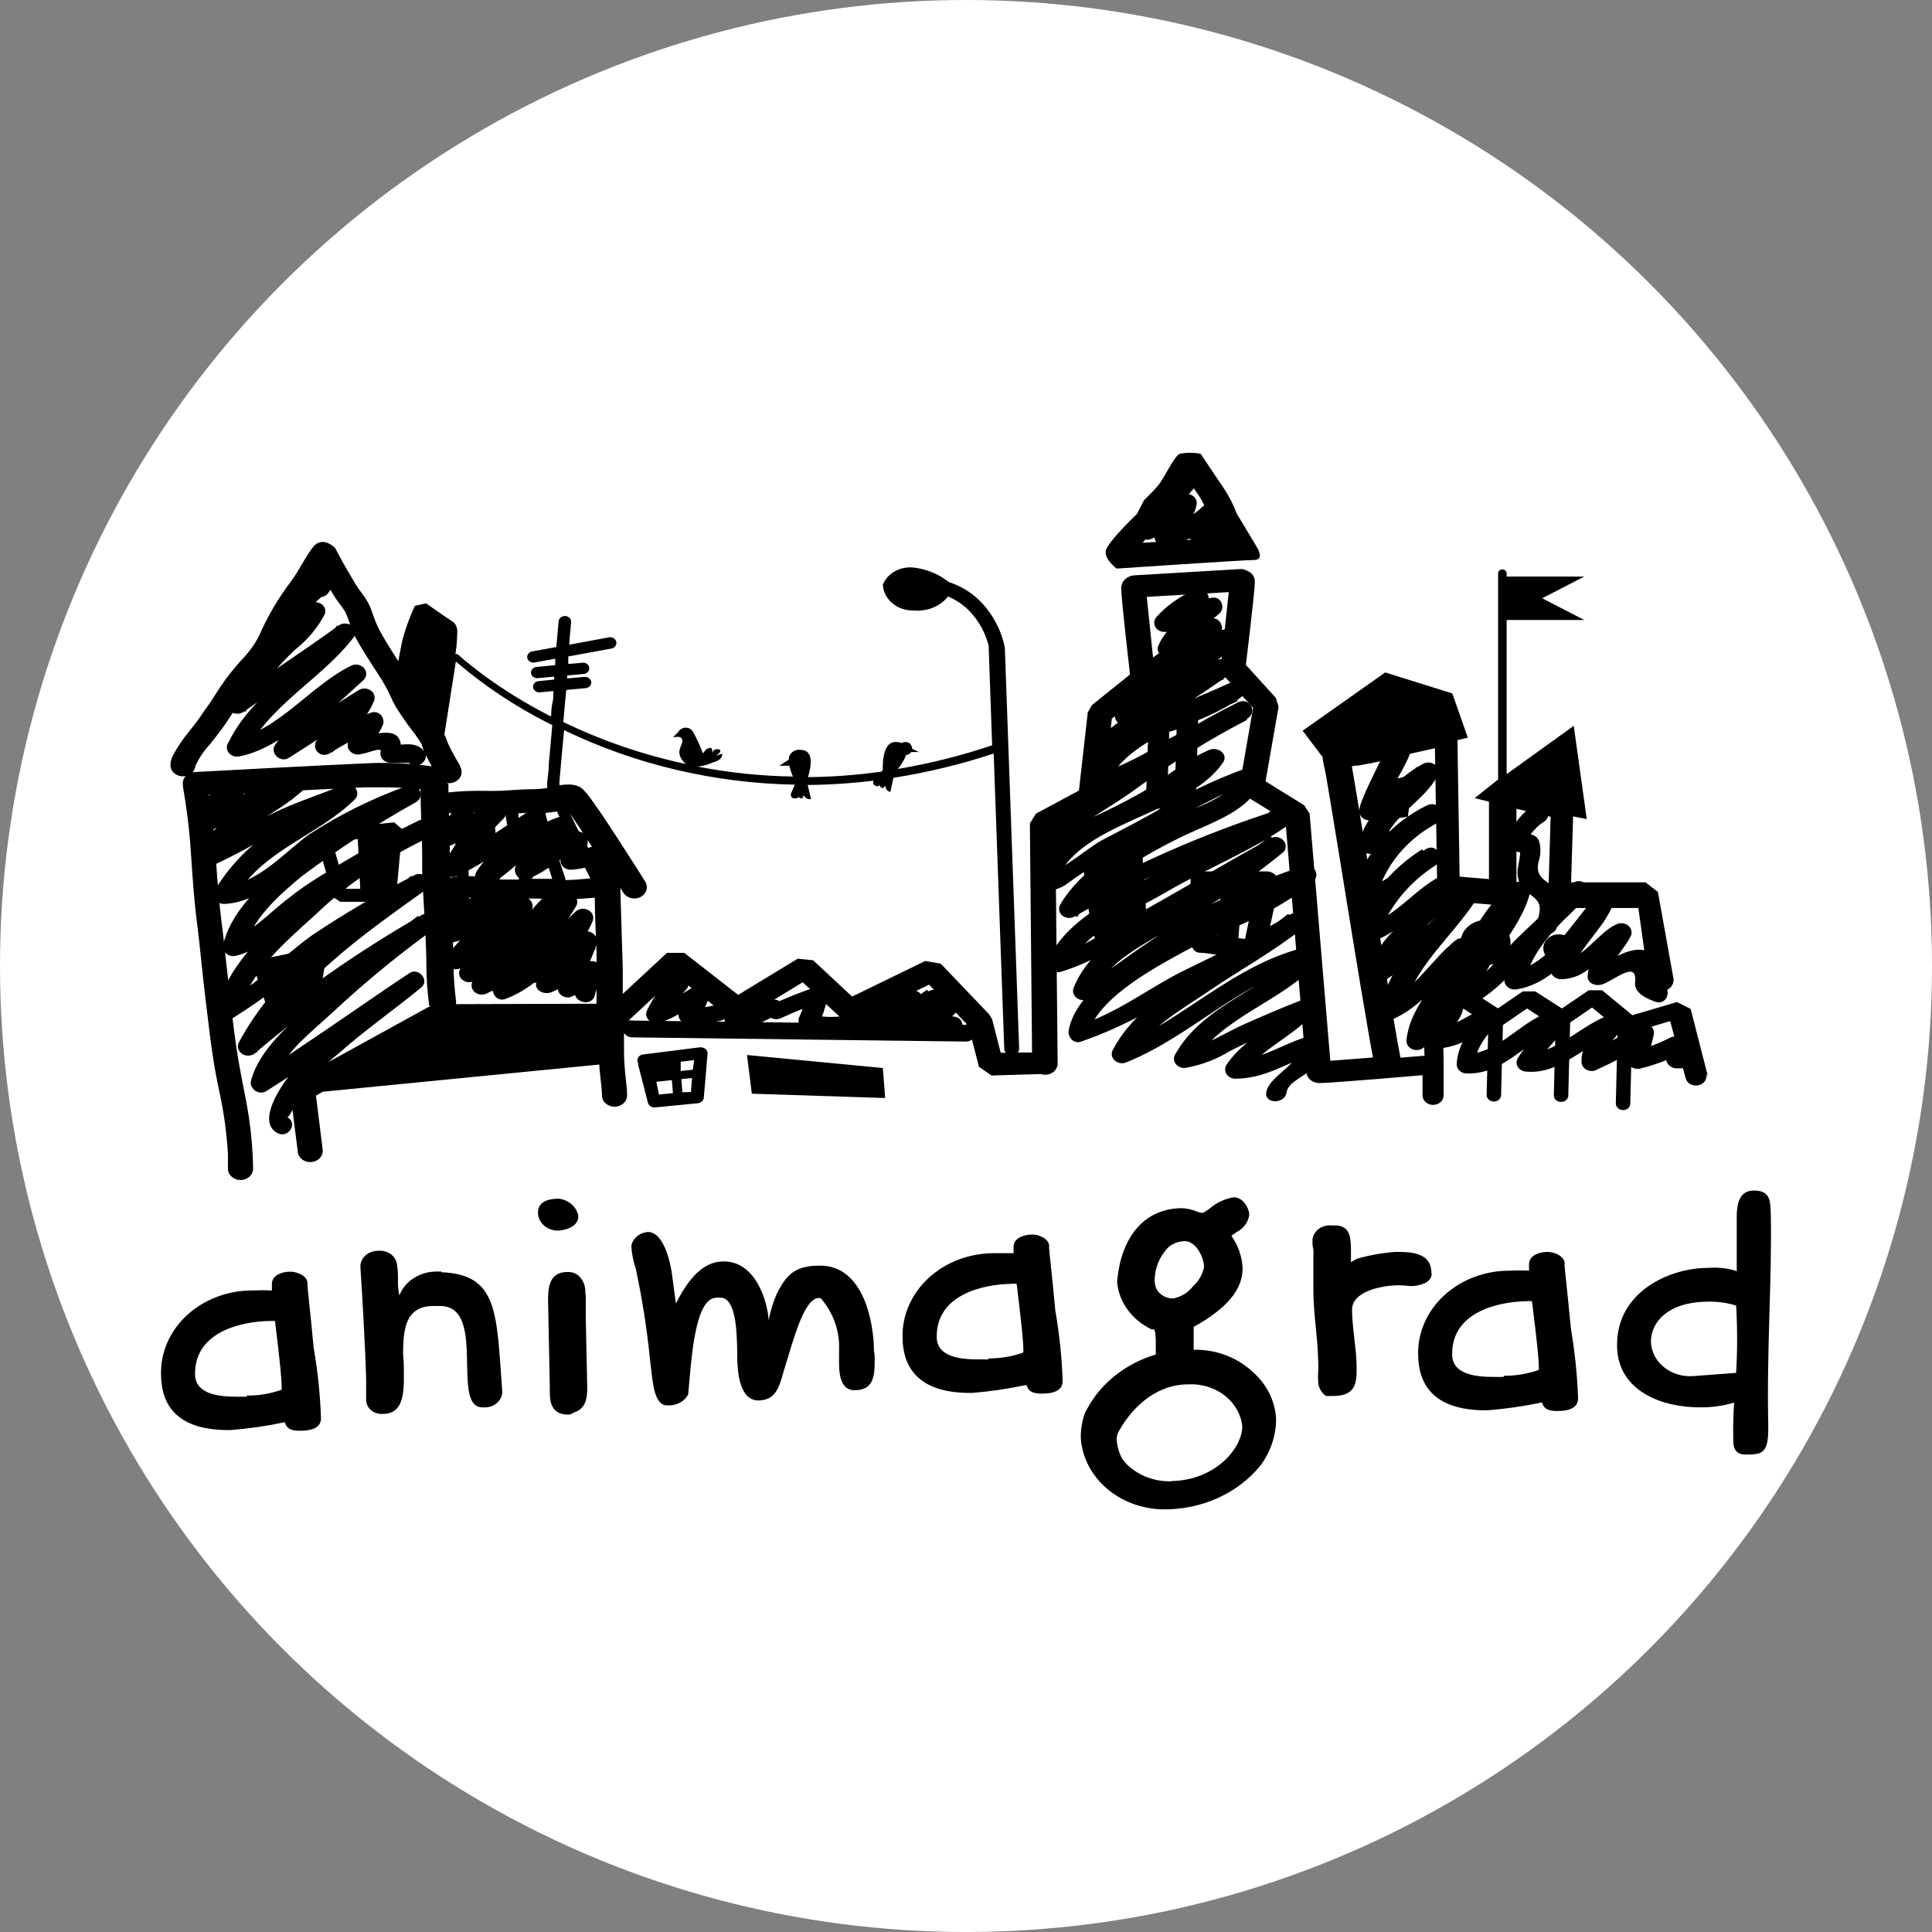 <svg width="64" height="64" viewBox="0 0 64 64" xmlns="http://www.w3.org/2000/svg">
    <rect x="0" y="0" width="64" height="64" fill="#808080" stroke="none"/>
    <!-- Біле коло як фон -->
  <circle cx="32" cy="32" r="32" fill="white"/>
  
  <!-- Вставлений другий SVG, центрований у межах кола -->
  <g transform="translate(5, 15)">
<path d="M34.521 4.568C34.048 4.776 33.632 5.076 33.303 5.446C33.258 5.5 33.234 5.565 33.236 5.633C33.237 5.7 33.263 5.765 33.309 5.818C33.355 5.871 33.419 5.909 33.492 5.925C33.564 5.942 33.64 5.936 33.709 5.91C34.156 5.67 34.642 5.496 35.149 5.394C35.067 5.223 34.989 5.051 34.912 4.875C34.347 5.394 33.663 5.682 33.369 6.397C33.256 6.667 33.621 6.862 33.884 6.736C34.347 6.532 34.779 6.272 35.257 6.077L34.933 5.571C34.254 6.123 33.462 6.537 32.783 7.089C32.737 7.143 32.713 7.21 32.714 7.278C32.715 7.347 32.741 7.413 32.788 7.466C32.835 7.519 32.901 7.557 32.975 7.573C33.048 7.589 33.126 7.582 33.194 7.553C33.961 7.049 34.814 6.662 35.72 6.407L35.339 5.942C34.995 6.448 34.285 6.667 33.77 7.01C33.131 7.455 32.544 7.957 32.017 8.51C31.969 8.559 31.939 8.62 31.932 8.685C31.924 8.75 31.94 8.816 31.977 8.872C32.013 8.929 32.069 8.974 32.135 9C32.201 9.027 32.275 9.034 32.346 9.02C33.627 8.844 34.727 8.05 35.715 7.349C35.982 7.159 35.715 6.75 35.386 6.843C34.57 7.131 33.827 7.563 33.2 8.115C32.449 8.691 31.657 9.099 31.045 9.819C30.844 10.056 31.24 10.413 31.508 10.232C32.907 9.303 34.722 9.099 36.095 8.11C36.409 7.888 36.013 7.484 35.689 7.646C34.048 8.412 31.626 9.108 31.014 10.873C30.998 10.924 30.998 10.979 31.014 11.03C31.029 11.082 31.059 11.129 31.1 11.167C31.142 11.205 31.194 11.232 31.251 11.247C31.308 11.261 31.368 11.262 31.425 11.249C32.275 10.982 33.074 10.6 33.796 10.116C34.614 9.628 35.55 9.322 36.337 8.793C36.676 8.565 36.378 8.069 35.998 8.273C34.754 8.89 33.576 9.609 32.48 10.422C31.451 11.216 30.201 11.815 29.26 12.678C29.211 12.727 29.181 12.787 29.173 12.852C29.165 12.917 29.18 12.982 29.216 13.039C29.253 13.095 29.308 13.14 29.374 13.166C29.44 13.192 29.514 13.199 29.584 13.184C30.572 13.055 31.497 12.479 32.392 12.107C33.508 11.643 34.321 10.789 35.416 10.316L34.953 9.902C33.663 11.792 29.99 11.759 29.327 14.127C29.281 14.299 29.425 14.536 29.651 14.512C29.923 14.504 30.183 14.41 30.386 14.248C31.054 13.762 31.769 13.33 32.521 12.957C33.843 12.256 35.092 11.369 36.563 10.9L36.147 10.529C35.998 11.457 34.089 11.889 33.313 12.354C32.13 13.073 30.823 13.783 30.129 14.953C30.092 15.011 30.076 15.078 30.086 15.145C30.095 15.211 30.128 15.273 30.181 15.32C30.233 15.367 30.302 15.397 30.375 15.406C30.449 15.414 30.523 15.4 30.587 15.367C32.771 14.101 35.109 13.067 37.556 12.284L37.232 11.778C35.787 12.79 34.069 13.463 32.536 14.364C31.425 15.018 30.222 15.664 29.707 16.824C29.693 16.876 29.694 16.93 29.709 16.982C29.725 17.033 29.756 17.08 29.798 17.118C29.84 17.155 29.892 17.182 29.95 17.196C30.007 17.209 30.067 17.209 30.124 17.196C31.343 16.847 32.547 15.984 33.627 15.362C34.912 14.624 36.198 13.867 37.484 13.152L37.078 12.688C35.805 13.716 34.427 14.633 32.963 15.427C31.934 16.021 30.973 16.671 30.556 17.748C30.541 17.8 30.542 17.854 30.558 17.906C30.574 17.957 30.605 18.004 30.647 18.041C30.689 18.079 30.741 18.106 30.798 18.12C30.855 18.133 30.916 18.133 30.973 18.119C32.068 17.86 33.071 16.871 33.976 16.262C35.341 15.388 36.83 14.685 38.404 14.173L38.081 13.663C36.687 14.907 34.748 15.334 33.179 16.346C32.151 17.029 30.638 17.883 30.402 19.131C30.366 19.345 30.551 19.596 30.818 19.503C31.944 19.11 33.004 18.577 33.966 17.92C35.293 17.121 36.774 16.527 38.081 15.738C37.947 15.58 37.813 15.418 37.674 15.274C35.889 16.699 32.937 17.73 31.873 19.763C31.836 19.821 31.821 19.889 31.831 19.955C31.841 20.022 31.875 20.084 31.928 20.131C31.98 20.178 32.049 20.209 32.122 20.218C32.196 20.227 32.271 20.214 32.336 20.181C34.527 19.294 36.136 17.442 38.538 16.889L38.214 16.383C36.97 17.776 34.892 18.24 33.945 19.902C33.907 19.954 33.887 20.016 33.889 20.078C33.89 20.141 33.913 20.202 33.954 20.252C33.995 20.303 34.052 20.341 34.118 20.361C34.183 20.382 34.254 20.384 34.321 20.366C34.829 20.27 35.312 20.084 35.74 19.819C36.57 19.398 37.429 19.026 38.312 18.704C38.199 18.537 38.091 18.37 37.983 18.198C37.273 18.974 36.219 19.392 35.632 20.269C35.602 20.315 35.585 20.368 35.584 20.422C35.583 20.476 35.598 20.529 35.627 20.576C35.656 20.624 35.699 20.663 35.75 20.691C35.802 20.718 35.861 20.733 35.92 20.733C36.856 20.733 37.53 20.269 38.384 19.962C38.25 19.888 38.111 19.819 37.972 19.749C38.086 20.25 37.036 20.631 36.944 21.193C36.892 21.578 37.566 21.573 37.618 21.193C37.669 20.812 38.302 20.64 38.471 20.362C38.552 20.248 38.605 20.12 38.627 19.986C38.649 19.853 38.64 19.717 38.6 19.587C38.576 19.51 38.519 19.444 38.442 19.405C38.365 19.366 38.274 19.356 38.188 19.378C37.422 19.633 36.738 20.102 35.9 20.125L36.193 20.589C36.743 19.768 37.767 19.373 38.435 18.644C38.626 18.44 38.435 18.003 38.111 18.133C37.474 18.375 36.851 18.649 36.229 18.923C35.607 19.197 34.861 19.698 34.125 19.795L34.506 20.26C35.411 18.677 37.468 18.208 38.667 16.861C38.716 16.813 38.747 16.752 38.755 16.686C38.763 16.621 38.748 16.555 38.711 16.498C38.674 16.441 38.617 16.397 38.55 16.371C38.483 16.345 38.408 16.34 38.338 16.355C35.869 16.922 34.223 18.797 31.976 19.707L32.433 20.12C32.984 19.071 34.105 18.472 35.092 17.799C36.08 17.126 37.18 16.523 38.132 15.766C38.415 15.538 38.039 15.097 37.726 15.302C36.615 15.97 35.458 16.555 34.28 17.121C33.102 17.688 31.97 18.612 30.597 19.006L31.009 19.382C31.24 18.157 33.066 17.159 34.146 16.564C35.622 15.757 37.258 15.302 38.513 14.187C38.744 13.983 38.513 13.57 38.188 13.681C36.811 14.137 35.49 14.722 34.249 15.427C33.734 15.738 33.22 16.095 32.706 16.444C32.192 16.792 31.333 17.488 30.762 17.623L31.173 17.994C31.626 16.847 32.958 16.253 34.017 15.617C35.265 14.915 36.439 14.112 37.525 13.217C37.569 13.163 37.593 13.097 37.592 13.03C37.591 12.963 37.565 12.897 37.519 12.845C37.473 12.792 37.408 12.754 37.336 12.737C37.264 12.721 37.187 12.726 37.119 12.753C35.931 13.407 34.768 14.095 33.596 14.763C33.02 15.088 32.454 15.418 31.862 15.719C31.254 16.116 30.602 16.457 29.918 16.736L30.33 17.112C30.844 15.905 32.495 15.213 33.642 14.545C34.974 13.77 36.424 13.208 37.679 12.33C37.952 12.145 37.679 11.732 37.355 11.824C34.85 12.62 32.456 13.676 30.222 14.972C30.376 15.107 30.53 15.246 30.68 15.385C31.405 14.173 32.968 13.282 34.28 12.655C35.103 12.265 36.594 11.783 36.748 10.798C36.784 10.594 36.604 10.334 36.337 10.427C35.219 10.831 34.154 11.343 33.158 11.954C32.603 12.265 32.032 12.553 31.472 12.85C31.045 13.082 30.119 13.899 29.63 13.955L29.954 14.336C30.546 12.224 34.285 12.052 35.514 10.26C35.704 9.981 35.344 9.721 35.056 9.842C34.172 10.223 33.513 10.868 32.68 11.328C31.847 11.787 30.407 12.516 29.389 12.651L29.713 13.157C30.541 12.4 31.703 11.81 32.629 11.133C33.788 10.282 35.021 9.516 36.316 8.844L35.977 8.324C35.288 8.788 34.48 9.057 33.75 9.461C32.974 9.978 32.125 10.399 31.225 10.71L31.641 11.086C32.156 9.545 34.568 8.895 36.008 8.222L35.602 7.758C34.28 8.686 32.516 8.862 31.148 9.782L31.605 10.199C32.137 9.671 32.738 9.203 33.395 8.807C34.016 8.255 34.745 7.813 35.545 7.502C35.437 7.335 35.329 7.163 35.216 6.996C34.321 7.632 33.303 8.347 32.13 8.51C32.238 8.677 32.351 8.844 32.459 9.016C33.054 8.375 33.747 7.814 34.516 7.349C35.06 7.109 35.534 6.758 35.9 6.323C35.939 6.27 35.959 6.208 35.958 6.145C35.956 6.082 35.933 6.02 35.891 5.97C35.849 5.919 35.791 5.881 35.725 5.861C35.658 5.841 35.586 5.84 35.519 5.859C34.557 6.126 33.65 6.533 32.834 7.066L33.241 7.53C33.914 6.978 34.712 6.56 35.386 6.007C35.622 5.812 35.386 5.381 35.062 5.501C34.521 5.706 34.033 5.993 33.519 6.221L34.033 6.564C34.269 5.993 34.953 5.729 35.401 5.316C35.586 5.144 35.473 4.763 35.164 4.796C34.539 4.907 33.938 5.11 33.385 5.394L33.791 5.859C34.085 5.532 34.454 5.266 34.871 5.079C34.948 5.039 35.005 4.973 35.028 4.895C35.051 4.818 35.039 4.735 34.995 4.666C34.95 4.596 34.877 4.545 34.791 4.524C34.706 4.503 34.614 4.514 34.537 4.554" fill="black"/>
<path d="M2.963 11.411C2.994 11.374 3.03 11.341 3.066 11.304C3.318 11.058 2.994 10.636 2.659 10.84C2.07 11.153 1.594 11.612 1.286 12.163C1.152 12.381 1.368 12.702 1.662 12.627C2.798 12.261 3.678 11.351 4.881 11.174L4.557 10.668C3.585 11.597 2.109 12.061 1.512 13.287C1.48 13.345 1.468 13.411 1.48 13.476C1.491 13.541 1.525 13.601 1.576 13.647C1.628 13.693 1.694 13.724 1.765 13.734C1.837 13.744 1.911 13.734 1.975 13.704C2.773 13.337 3.541 12.92 4.274 12.456C5.047 12.096 5.84 11.774 6.65 11.49L6.239 11.026C5.622 11.643 4.696 12.005 3.986 12.53C3.216 13.05 2.58 13.715 2.124 14.48C2.093 14.526 2.077 14.58 2.076 14.634C2.075 14.688 2.091 14.742 2.12 14.789C2.15 14.837 2.194 14.876 2.246 14.903C2.298 14.93 2.357 14.944 2.418 14.944C3.302 14.916 4.012 14.331 4.66 13.844C5.893 12.928 7.258 12.167 8.718 11.583L8.379 11.058C6.961 11.861 5.607 12.752 4.326 13.723C3.534 14.373 2.603 15.311 2.397 16.29C2.382 16.342 2.383 16.396 2.399 16.448C2.415 16.499 2.445 16.546 2.488 16.584C2.53 16.621 2.582 16.648 2.639 16.662C2.696 16.676 2.756 16.675 2.814 16.662C3.76 16.439 4.552 15.515 5.282 14.963C6.52 14.088 7.85 13.326 9.253 12.688C9.644 12.498 9.304 12.001 8.913 12.163C7.317 12.914 5.876 13.908 4.655 15.102C3.673 15.97 2.469 17.098 2.248 18.352C2.227 18.412 2.228 18.477 2.25 18.537C2.272 18.597 2.314 18.65 2.371 18.687C2.427 18.725 2.495 18.746 2.565 18.747C2.635 18.749 2.704 18.73 2.762 18.695C3.675 18.122 4.524 17.471 5.298 16.75C6.465 15.886 7.72 15.124 9.047 14.475L8.636 14.011C6.404 15.603 4.177 17.172 2.911 19.535C2.88 19.598 2.872 19.667 2.89 19.734C2.907 19.8 2.949 19.86 3.008 19.902C3.067 19.945 3.14 19.969 3.216 19.97C3.292 19.97 3.365 19.948 3.426 19.907C5.223 18.377 7.176 17.003 9.258 15.803C9.124 15.645 8.991 15.483 8.852 15.339C7.627 16.235 6.464 17.197 5.37 18.222C4.567 18.974 3.601 19.744 3.313 20.803C3.251 21.04 3.549 21.309 3.827 21.142C5.55 20.055 7.196 18.876 8.888 17.753C8.754 17.595 8.615 17.437 8.481 17.288C7.196 18.347 5.719 19.289 4.66 20.538C4.346 20.914 3.482 22.14 4.182 22.53C4.547 22.734 4.886 22.209 4.516 22.005C4.593 22.042 5.03 21.077 5.03 21.105C5.374 20.657 5.776 20.248 6.229 19.888C7.093 19.118 8.065 18.445 8.96 17.706C9.237 17.474 8.862 17.024 8.553 17.242C6.861 18.366 5.21 19.563 3.493 20.631L4.007 20.975C4.274 19.958 5.293 19.215 6.064 18.495C7.1 17.529 8.203 16.624 9.366 15.784C9.664 15.566 9.273 15.116 8.955 15.32C6.826 16.542 4.829 17.941 2.988 19.498L3.503 19.87C4.747 17.549 6.938 16.026 9.124 14.461C9.428 14.248 9.037 13.807 8.718 13.997C7.56 14.588 6.444 15.242 5.375 15.956C4.346 16.685 3.539 17.599 2.433 18.217L2.947 18.561C3.174 17.275 4.454 16.207 5.437 15.311C6.55 14.246 7.859 13.362 9.304 12.697C9.196 12.525 9.078 12.349 8.965 12.172C7.803 12.732 6.678 13.352 5.596 14.03C5.226 14.262 4.876 14.494 4.531 14.777C4.017 15.153 3.323 15.919 2.685 16.072L3.102 16.448C3.297 15.492 4.238 14.652 5.005 14.02C6.197 13.13 7.455 12.314 8.769 11.578C8.808 11.558 8.841 11.531 8.868 11.5C8.894 11.468 8.914 11.432 8.925 11.393C8.936 11.354 8.939 11.314 8.933 11.275C8.927 11.235 8.913 11.197 8.89 11.163C8.868 11.128 8.838 11.098 8.803 11.074C8.768 11.05 8.728 11.032 8.685 11.022C8.642 11.012 8.598 11.01 8.554 11.015C8.51 11.02 8.468 11.034 8.43 11.054C7.294 11.467 6.218 12.003 5.226 12.651C4.454 13.208 3.518 14.294 2.469 14.331L2.757 14.796C3.637 13.166 5.509 12.716 6.769 11.467C6.813 11.413 6.837 11.347 6.836 11.28C6.834 11.212 6.809 11.147 6.763 11.094C6.716 11.041 6.652 11.004 6.58 10.987C6.507 10.971 6.431 10.976 6.362 11.003C5.57 11.337 4.747 11.588 3.986 11.968C3.225 12.349 2.52 12.897 1.687 13.217L2.145 13.63C2.711 12.46 4.156 12.029 5.082 11.133C5.131 11.085 5.161 11.024 5.169 10.959C5.177 10.894 5.161 10.829 5.125 10.772C5.089 10.716 5.034 10.671 4.968 10.645C4.902 10.619 4.828 10.612 4.758 10.627C3.523 10.808 2.7 11.708 1.533 12.08L1.914 12.544C2.17 12.087 2.564 11.704 3.05 11.439L2.644 10.975L2.536 11.077C2.243 11.365 2.721 11.796 3.014 11.509" fill="black"/>
<path d="M5.925 4.568C5.977 4.504 6.016 4.431 6.039 4.355C6.054 4.291 6.047 4.225 6.018 4.165C5.989 4.105 5.94 4.055 5.877 4.023C5.815 3.99 5.742 3.976 5.67 3.983C5.599 3.991 5.531 4.018 5.478 4.062C4.804 4.605 4.218 5.23 3.734 5.919C3.703 5.981 3.695 6.051 3.713 6.118C3.73 6.184 3.772 6.243 3.831 6.286C3.89 6.329 3.963 6.352 4.039 6.353C4.115 6.354 4.189 6.332 4.249 6.29C4.629 5.952 5.071 5.674 5.555 5.469L5.144 5.093C4.866 5.71 4.151 6.119 3.698 6.62C3.278 7.121 2.901 7.65 2.572 8.203C2.366 8.524 2.814 8.774 3.086 8.57C4.28 7.73 5.514 6.936 6.687 6.082L6.172 5.715C5.103 7.108 3.354 7.966 2.572 9.587C2.533 9.639 2.513 9.701 2.514 9.765C2.516 9.828 2.539 9.889 2.581 9.94C2.622 9.991 2.681 10.029 2.747 10.049C2.814 10.069 2.886 10.069 2.953 10.051C4.542 9.721 5.617 8.194 7.016 7.53L6.609 7.066C5.725 7.915 4.763 8.672 4.105 9.689C3.94 9.939 4.28 10.283 4.562 10.107C5.473 9.545 6.342 8.932 7.247 8.375L6.733 8.031C6.501 8.626 5.941 9.011 5.519 9.489C5.288 9.745 5.571 10.153 5.925 9.953C6.41 9.643 6.927 9.376 7.468 9.155L7.088 8.691C6.939 8.983 6.702 9.22 6.573 9.517C6.534 9.57 6.514 9.632 6.516 9.695C6.517 9.758 6.54 9.82 6.582 9.87C6.624 9.921 6.682 9.959 6.749 9.979C6.815 9.999 6.887 10 6.954 9.981C7.18 9.953 7.633 9.74 7.612 9.888C7.6 9.933 7.599 9.98 7.609 10.025C7.62 10.07 7.641 10.113 7.672 10.149C7.704 10.186 7.744 10.216 7.789 10.236C7.835 10.257 7.885 10.268 7.936 10.269H8.543C8.836 10.557 9.31 10.13 9.016 9.842C8.723 9.554 8.384 9.684 7.936 9.684L8.26 10.065C8.44 8.932 7.597 9.317 6.774 9.415L7.155 9.879C7.304 9.582 7.54 9.345 7.669 9.048C7.782 8.83 7.597 8.51 7.288 8.607C6.695 8.841 6.13 9.129 5.601 9.466L6.008 9.93C6.522 9.355 7.119 8.914 7.396 8.203C7.417 8.143 7.416 8.078 7.394 8.018C7.372 7.958 7.33 7.905 7.274 7.867C7.217 7.83 7.149 7.809 7.079 7.807C7.009 7.806 6.94 7.824 6.882 7.86C5.977 8.421 5.108 9.03 4.197 9.591L4.66 10.005C5.288 9.03 6.203 8.315 7.062 7.507C7.108 7.452 7.132 7.386 7.131 7.317C7.131 7.249 7.104 7.183 7.057 7.13C7.01 7.076 6.944 7.039 6.87 7.023C6.797 7.007 6.719 7.014 6.651 7.043C5.308 7.688 4.254 9.187 2.747 9.503L3.128 9.967C3.909 8.347 5.658 7.502 6.728 6.096C6.964 5.789 6.476 5.524 6.213 5.724C5.041 6.578 3.801 7.377 2.613 8.217L3.128 8.584C3.567 7.836 4.117 7.146 4.763 6.532C5.188 6.2 5.53 5.79 5.766 5.33C5.782 5.278 5.782 5.224 5.767 5.172C5.752 5.12 5.722 5.073 5.68 5.036C5.638 4.998 5.586 4.971 5.529 4.957C5.472 4.944 5.412 4.944 5.355 4.958C4.762 5.199 4.22 5.528 3.75 5.933L4.264 6.3C4.718 5.655 5.268 5.071 5.9 4.564L5.339 4.266L5.293 4.336C5.061 4.666 5.643 4.972 5.874 4.642" fill="black"/>
<path d="M10.05 11.68C10.05 12.043 9.489 12.303 9.33 12.609C9.291 12.661 9.271 12.724 9.272 12.787C9.274 12.85 9.297 12.911 9.339 12.962C9.38 13.013 9.438 13.051 9.505 13.071C9.572 13.091 9.643 13.092 9.71 13.073C10.431 12.897 10.857 12.321 11.552 12.103C11.444 11.936 11.331 11.769 11.223 11.597C10.618 12.196 10.111 12.87 9.716 13.598C9.678 13.655 9.663 13.723 9.672 13.789C9.681 13.855 9.715 13.917 9.767 13.964C9.82 14.012 9.888 14.042 9.961 14.05C10.035 14.059 10.11 14.045 10.173 14.011C11.135 13.547 11.953 12.897 12.858 12.349L12.4 11.936C11.943 12.641 11.243 13.166 10.785 13.872C10.749 13.93 10.734 13.998 10.744 14.064C10.754 14.131 10.788 14.192 10.84 14.24C10.893 14.287 10.961 14.318 11.035 14.327C11.109 14.336 11.184 14.323 11.248 14.29C12.112 13.797 12.719 12.897 13.696 12.59L13.285 12.214C13.012 12.743 12.624 13.217 12.143 13.607C11.927 13.811 12.143 14.234 12.472 14.118C13.177 13.862 13.63 13.319 14.314 13.05L13.799 12.785C13.79 12.983 13.726 13.176 13.614 13.347C13.583 13.393 13.567 13.446 13.566 13.5C13.565 13.554 13.58 13.607 13.609 13.655C13.638 13.702 13.681 13.741 13.732 13.769C13.784 13.796 13.842 13.811 13.902 13.811C14.227 13.794 14.545 13.72 14.838 13.593L14.422 13.384C14.44 13.612 14.533 13.831 14.689 14.011C14.915 14.341 15.496 14.039 15.27 13.704L15.07 13.24C15.059 13.201 15.04 13.165 15.013 13.133C14.986 13.101 14.953 13.074 14.914 13.054C14.876 13.034 14.833 13.022 14.789 13.017C14.745 13.012 14.701 13.015 14.658 13.027C14.418 13.125 14.163 13.193 13.902 13.226L14.195 13.691C14.359 13.432 14.454 13.143 14.473 12.846C14.471 12.792 14.454 12.74 14.423 12.694C14.392 12.649 14.349 12.611 14.297 12.585C14.245 12.559 14.187 12.545 14.128 12.545C14.069 12.545 14.01 12.559 13.959 12.586C13.326 12.836 12.93 13.361 12.277 13.593L12.606 14.099C13.162 13.632 13.608 13.068 13.918 12.442C13.933 12.39 13.934 12.336 13.919 12.284C13.904 12.233 13.874 12.186 13.832 12.148C13.79 12.11 13.738 12.083 13.681 12.069C13.623 12.056 13.563 12.056 13.506 12.07C12.431 12.409 11.829 13.301 10.893 13.83L11.356 14.243C11.809 13.542 12.508 13.013 12.966 12.307C13.126 12.052 12.791 11.717 12.503 11.889C11.598 12.437 10.78 13.082 9.818 13.551L10.281 13.969C10.647 13.292 11.12 12.666 11.685 12.112C11.886 11.899 11.685 11.495 11.356 11.601C10.672 11.815 10.204 12.405 9.52 12.572L9.896 13.036C10.132 12.544 10.662 12.349 10.708 11.778C10.739 11.388 10.07 11.388 10.034 11.778" fill="black"/>
<path d="M12.395 16.193C12.433 16.185 12.471 16.184 12.509 16.192C12.546 16.199 12.581 16.214 12.611 16.235C12.611 16.235 12.642 16.309 12.637 16.281C12.637 16.411 12.606 16.523 12.447 16.541C12.412 16.552 12.374 16.55 12.341 16.536C12.307 16.522 12.281 16.498 12.267 16.467C12.267 16.439 12.236 16.392 12.267 16.369C12.308 16.35 12.346 16.327 12.38 16.3C12.287 16.337 12.272 16.351 12.329 16.332C12.277 16.332 12.426 16.332 12.411 16.332C12.461 16.338 12.51 16.352 12.555 16.374C12.503 16.351 12.555 16.193 12.509 16.276C12.496 16.314 12.492 16.355 12.497 16.394C12.502 16.433 12.516 16.472 12.537 16.506C12.559 16.541 12.588 16.571 12.623 16.596C12.658 16.62 12.697 16.638 12.74 16.648C12.826 16.667 12.918 16.655 12.995 16.616C13.073 16.576 13.13 16.511 13.157 16.434C13.403 15.891 12.447 15.566 12.015 15.789C11.883 15.849 11.772 15.942 11.695 16.056C11.617 16.17 11.577 16.301 11.578 16.434C11.588 16.584 11.646 16.728 11.746 16.849C11.845 16.969 11.982 17.061 12.138 17.112C12.271 17.147 12.41 17.155 12.546 17.135C12.682 17.115 12.812 17.067 12.925 16.996C13.038 16.925 13.132 16.831 13.199 16.723C13.267 16.614 13.307 16.494 13.316 16.369C13.321 16.259 13.301 16.149 13.257 16.046C13.213 15.942 13.145 15.849 13.059 15.77C12.944 15.679 12.807 15.613 12.658 15.58C12.509 15.547 12.354 15.547 12.205 15.58C12.12 15.602 12.047 15.653 12.003 15.722C11.959 15.792 11.946 15.874 11.969 15.951C11.996 16.028 12.054 16.092 12.131 16.131C12.208 16.171 12.299 16.183 12.385 16.165" fill="black"/>
<path d="M17.215 17.855L17.508 17.794L17.215 17.33C16.883 17.684 16.614 18.081 16.417 18.509C16.402 18.561 16.401 18.615 16.416 18.667C16.431 18.719 16.461 18.766 16.503 18.803C16.545 18.841 16.597 18.868 16.654 18.882C16.712 18.895 16.772 18.895 16.829 18.881C17.42 18.723 17.822 18.324 18.372 18.087L17.858 17.748C17.744 17.976 17.626 18.212 17.508 18.435C17.425 18.593 17.477 18.848 17.708 18.899C17.94 18.951 18.994 18.853 18.999 18.746C18.999 18.826 19.035 18.903 19.097 18.96C19.16 19.016 19.245 19.048 19.334 19.048C19.899 19.104 20.316 18.811 20.805 18.584L20.342 18.472C20.371 18.517 20.397 18.563 20.419 18.612C20.465 18.681 20.539 18.731 20.625 18.752C20.712 18.773 20.804 18.762 20.882 18.723C21.304 18.527 21.739 18.352 22.183 18.198L21.766 17.827C21.696 18.134 21.594 18.433 21.463 18.723C21.439 18.801 21.45 18.884 21.493 18.954C21.537 19.024 21.609 19.076 21.694 19.099C22.995 19.438 24.266 18.881 25.423 18.389C25.762 18.24 25.516 17.706 25.161 17.832C24.67 18.027 24.2 18.264 23.757 18.537C23.688 18.576 23.637 18.636 23.613 18.705C23.588 18.775 23.593 18.85 23.624 18.917C23.656 18.984 23.713 19.039 23.785 19.072C23.858 19.104 23.941 19.112 24.019 19.094C24.739 18.918 25.341 18.528 26.04 18.291C25.927 18.124 25.819 17.957 25.711 17.785C25.294 18.07 24.918 18.402 24.595 18.774C24.405 19.002 24.718 19.276 24.976 19.238C25.518 19.098 26.038 18.892 26.518 18.625C26.385 18.463 26.251 18.305 26.112 18.161C25.891 18.341 25.695 18.544 25.526 18.765C25.495 18.811 25.478 18.865 25.477 18.919C25.477 18.974 25.492 19.027 25.522 19.074C25.552 19.122 25.595 19.161 25.647 19.188C25.7 19.215 25.759 19.229 25.819 19.229C26.034 19.221 26.25 19.233 26.462 19.266C26.884 19.354 27.059 18.769 26.637 18.681C26.368 18.633 26.093 18.613 25.819 18.621C25.912 18.774 26.009 18.927 26.107 19.085C26.247 18.913 26.409 18.758 26.591 18.621C26.873 18.38 26.508 17.98 26.179 18.157C25.741 18.398 25.269 18.584 24.775 18.709L25.156 19.173C25.454 18.845 25.8 18.555 26.184 18.31C26.447 18.124 26.159 17.697 25.855 17.799C25.161 18.036 24.554 18.426 23.834 18.602L24.091 19.155C24.483 18.907 24.9 18.693 25.336 18.514C25.248 18.328 25.161 18.143 25.078 17.957C24.096 18.375 22.98 18.886 21.869 18.607L22.106 18.978C22.238 18.687 22.339 18.386 22.409 18.078C22.423 18.026 22.423 17.973 22.407 17.922C22.391 17.871 22.361 17.824 22.32 17.787C22.278 17.75 22.227 17.723 22.171 17.708C22.114 17.694 22.055 17.694 21.998 17.706C21.499 17.875 21.011 18.071 20.537 18.291L20.995 18.398C20.995 18.352 20.943 18.305 20.923 18.259C20.876 18.19 20.802 18.141 20.715 18.121C20.629 18.101 20.537 18.112 20.46 18.152C20.128 18.369 19.737 18.499 19.328 18.528L19.663 18.83C19.694 17.79 18.48 18.477 17.883 18.398L18.084 18.862C18.248 18.595 18.387 18.315 18.5 18.027C18.519 17.966 18.517 17.902 18.495 17.843C18.472 17.784 18.43 17.733 18.374 17.695C18.318 17.659 18.251 17.638 18.181 17.637C18.112 17.635 18.044 17.653 17.986 17.688C17.549 17.962 17.09 18.205 16.613 18.417L17.024 18.788C17.211 18.414 17.457 18.067 17.755 17.757C17.785 17.711 17.802 17.658 17.803 17.604C17.804 17.55 17.789 17.497 17.76 17.45C17.731 17.403 17.688 17.363 17.637 17.336C17.585 17.308 17.526 17.294 17.467 17.293C17.305 17.294 17.145 17.32 16.994 17.372C16.587 17.502 16.762 18.092 17.174 17.962" fill="black"/>
<path d="M6.003 12.883L6.851 12.795L6.934 14.443H6.455L6.003 12.883ZM6.27 14.874H7.88L8.122 14.679L8.327 12.474L8.06 12.242L5.673 12.479L5.468 12.748L6.039 14.717L6.27 14.874Z" fill="black"/>
<path d="M3.786 18.198L5.591 18.055L5.859 16.323L3.354 16.838L3.385 16.977L3.786 18.198Z" fill="black"/>
<path d="M35.185 5.845C35.185 5.079 34.501 5 33.992 5.232C33.992 5.232 33.23 6.23 33.992 6.625C34.753 7.019 35.185 6.625 35.185 5.859" fill="black"/>
<path d="M33.976 9.169L33.92 11.193H33.673L33.734 9.243L33.976 9.169ZM33.045 8.965C33.045 9.164 32.963 11.458 32.963 11.458C32.954 11.499 32.956 11.542 32.969 11.583C32.981 11.624 33.004 11.661 33.035 11.693C33.067 11.724 33.106 11.749 33.15 11.764C33.193 11.78 33.24 11.786 33.287 11.783C33.604 11.791 33.919 11.814 34.233 11.852C34.282 11.862 34.333 11.861 34.381 11.85C34.429 11.839 34.474 11.817 34.511 11.787C34.548 11.757 34.577 11.72 34.595 11.678C34.613 11.636 34.619 11.591 34.614 11.546C34.614 11.179 34.691 9.173 34.691 8.76C34.695 8.711 34.686 8.661 34.664 8.615C34.642 8.57 34.608 8.53 34.565 8.499C34.522 8.467 34.471 8.446 34.417 8.437C34.363 8.428 34.307 8.43 34.254 8.445L33.308 8.658C33.308 8.658 33.045 8.756 33.045 8.955" fill="black"/>
<path d="M30.87 13.542C30.87 13.542 31.106 16.105 31.343 16.174C31.579 16.244 32.999 15.678 32.999 15.678L32.845 13.329L30.87 13.542Z" fill="black"/>
<path d="M36.244 16.105L36.023 16.077L36.152 14.498H36.579L36.244 16.105ZM35.144 14.498H35.447L35.324 15.993L35.144 15.97V14.498ZM34.794 13.867C34.747 13.865 34.701 13.872 34.657 13.887C34.613 13.902 34.574 13.925 34.54 13.955C34.507 13.985 34.481 14.02 34.463 14.059C34.446 14.098 34.438 14.14 34.439 14.183V16.249C34.439 16.249 34.506 16.56 34.748 16.56C34.989 16.56 36.157 16.773 36.481 16.773C36.569 16.776 36.656 16.753 36.728 16.707C36.799 16.661 36.852 16.594 36.877 16.518C36.877 16.518 37.345 14.587 37.345 14.238C37.351 14.149 37.319 14.06 37.255 13.991C37.19 13.922 37.099 13.877 37 13.867H34.794Z" fill="black"/>
<path d="M40.528 10.97L41.125 12.131L41.639 12.052L41.809 10.664L40.528 10.97Z" fill="black"/>
<path d="M42.072 16.685C42.189 16.684 42.304 16.652 42.401 16.592C42.499 16.532 42.575 16.448 42.619 16.349C42.663 16.251 42.674 16.143 42.651 16.039C42.627 15.934 42.57 15.839 42.486 15.764C42.403 15.689 42.296 15.638 42.181 15.618C42.065 15.598 41.946 15.608 41.837 15.649C41.728 15.69 41.635 15.759 41.57 15.848C41.505 15.936 41.47 16.04 41.47 16.146C41.47 16.218 41.485 16.288 41.516 16.354C41.546 16.419 41.59 16.479 41.646 16.529C41.702 16.579 41.769 16.619 41.842 16.645C41.915 16.672 41.993 16.686 42.072 16.685Z" fill="black"/>
<path d="M43.383 16.221C43.382 16.369 43.429 16.514 43.52 16.637C43.61 16.761 43.739 16.857 43.89 16.915C44.042 16.972 44.208 16.987 44.369 16.959C44.53 16.931 44.678 16.86 44.794 16.756C44.911 16.651 44.99 16.518 45.023 16.373C45.055 16.228 45.039 16.077 44.976 15.941C44.914 15.804 44.808 15.687 44.671 15.604C44.535 15.522 44.375 15.478 44.211 15.478C43.992 15.478 43.782 15.556 43.627 15.695C43.472 15.834 43.384 16.023 43.383 16.221Z" fill="black"/>
<path d="M46.124 16.416C46.124 16.508 46.154 16.597 46.211 16.674C46.267 16.75 46.348 16.809 46.441 16.845C46.535 16.88 46.639 16.889 46.739 16.871C46.838 16.853 46.93 16.809 47.002 16.744C47.074 16.679 47.123 16.596 47.143 16.506C47.163 16.416 47.152 16.323 47.114 16.238C47.075 16.153 47.009 16.081 46.924 16.03C46.84 15.979 46.74 15.951 46.638 15.951C46.502 15.951 46.371 16 46.275 16.087C46.178 16.174 46.124 16.293 46.124 16.416Z" fill="black"/>
<path d="M3.174 31.267H3.107H2.824C2.31 31.267 1.477 31.207 1.461 30.538C1.435 29.09 3.05 28.774 3.914 28.76C3.979 28.755 4.045 28.755 4.11 28.76C4.29 30.232 4.326 30.687 4.331 30.91V31.035C3.963 31.168 3.57 31.234 3.174 31.23V31.267ZM5.185 27.576V27.493C5.185 27.307 4.907 27.126 4.609 27.126C4.31 27.126 4.002 27.265 4.007 27.534V27.748C3.8 27.738 3.592 27.738 3.385 27.748C2.977 27.744 2.572 27.815 2.196 27.956C1.819 28.097 1.478 28.305 1.192 28.569C0.907 28.832 0.685 29.145 0.537 29.488C0.39 29.831 0.321 30.198 0.335 30.566C0.36 32.061 1.518 32.39 2.644 32.372C3.249 32.325 3.848 32.238 4.439 32.112C4.496 32.381 4.758 32.4 4.953 32.395C5.565 32.395 5.637 32.14 5.632 31.963C5.605 31.186 5.524 30.41 5.39 29.642C5.246 28.124 5.19 27.715 5.185 27.576Z" fill="black"/>
<path d="M9.623 27.121H9.469C9.196 27.12 8.93 27.195 8.707 27.338C8.485 27.48 8.318 27.682 8.229 27.915C8.204 27.8 8.189 27.684 8.183 27.567C8.183 27.446 8.183 27.33 8.183 27.214C8.181 27.116 8.17 27.018 8.152 26.922V26.898C8.146 26.831 8.125 26.766 8.09 26.706C8.056 26.646 8.008 26.593 7.951 26.55C7.894 26.507 7.827 26.475 7.756 26.455C7.685 26.435 7.61 26.428 7.535 26.434C7.455 26.432 7.376 26.445 7.302 26.472C7.228 26.499 7.161 26.539 7.105 26.591C7.049 26.642 7.005 26.703 6.976 26.771C6.948 26.838 6.935 26.91 6.939 26.982C6.995 27.813 7.103 29.647 7.129 30.696C7.129 30.965 7.129 31.16 7.129 31.313V31.374C7.129 31.438 7.143 31.501 7.171 31.559C7.199 31.618 7.24 31.67 7.292 31.714C7.344 31.758 7.405 31.791 7.471 31.812C7.538 31.834 7.609 31.842 7.679 31.838C8.327 31.838 8.389 31.23 8.379 30.52C8.379 30.311 8.379 30.088 8.353 29.865C8.353 29.048 8.425 28.277 9.33 28.263C9.382 28.263 9.433 28.263 9.5 28.263C9.52 28.265 9.541 28.265 9.562 28.263C11.156 28.24 9.911 31.638 10.986 31.62C11.073 31.629 11.162 31.621 11.245 31.595C11.328 31.57 11.404 31.527 11.466 31.471C11.528 31.416 11.576 31.348 11.605 31.273C11.634 31.198 11.644 31.118 11.634 31.039C11.444 28.495 11.511 27.219 9.618 27.144" fill="black"/>
<path d="M14.159 25.283C14.134 25.137 14.057 25.002 13.94 24.899C13.824 24.795 13.673 24.728 13.511 24.707C13.177 24.707 12.817 24.8 12.822 25.171C12.822 25.327 12.89 25.477 13.011 25.588C13.133 25.7 13.297 25.763 13.47 25.766C13.584 25.766 14.165 25.701 14.159 25.278" fill="black"/>
<path d="M14.391 27.883V27.79C14.391 27.497 14.211 27.131 13.81 27.135C13.151 27.135 13.151 27.715 13.157 28.17L13.213 30.956C13.213 30.993 13.213 31.016 13.213 31.04V31.109C13.213 31.508 13.306 31.866 13.835 31.861C13.938 31.861 14.015 31.773 14.067 31.773C14.401 31.638 14.458 31.309 14.453 30.961L14.406 28.741C14.406 28.277 14.406 28.087 14.406 27.887" fill="black"/>
<path d="M23.952 29.767C23.952 28.881 23.639 26.898 22.137 26.926C21.334 26.926 21.046 27.233 20.733 27.855C20.607 28.139 20.518 28.435 20.465 28.737C20.414 28.036 20.002 26.773 18.963 26.787C18.187 26.787 17.709 27.558 17.39 28.18L17.251 27.145C17.204 26.829 16.988 25.803 16.459 25.812C16.323 25.823 16.196 25.875 16.097 25.959C15.998 26.043 15.934 26.155 15.914 26.276C15.927 26.527 15.975 26.775 16.058 27.015C16.272 28.009 16.43 29.013 16.531 30.023L16.562 30.287C16.623 30.779 16.665 31.559 17.102 31.555C17.244 31.565 17.387 31.536 17.511 31.472C17.636 31.407 17.735 31.31 17.796 31.193C17.894 30.241 17.981 27.999 18.727 27.989C18.766 27.98 18.806 27.98 18.845 27.989H18.871C19.385 27.989 19.411 29.141 19.421 29.781V29.874C19.421 30.427 19.488 31.406 20.136 31.392C20.784 31.378 20.836 30.798 21.01 30.259L21.057 30.106C21.252 29.508 21.622 28.008 22.116 27.999C22.116 27.999 22.157 27.999 22.183 27.999C22.603 28.484 22.82 29.087 22.795 29.703V29.879C22.795 29.972 22.795 30.069 22.795 30.171C22.795 30.58 22.877 31.058 23.309 31.053C23.993 31.053 23.983 30.501 23.973 29.884L23.952 29.767Z" fill="black"/>
<path d="M27.742 30.032H27.676C27.614 30.032 27.506 30.032 27.393 30.032C26.878 30.032 26.045 29.972 26.03 29.308C26.004 27.859 27.614 27.544 28.483 27.53C28.548 27.52 28.614 27.52 28.679 27.53C28.859 29.001 28.895 29.456 28.9 29.675V29.805C28.531 29.935 28.139 30.001 27.742 30V30.032ZM29.753 26.341V26.262C29.753 26.077 29.476 25.891 29.177 25.896C28.879 25.9 28.571 26.035 28.576 26.304V26.513C28.442 26.513 28.262 26.513 27.953 26.513C27.546 26.51 27.141 26.581 26.764 26.722C26.388 26.863 26.047 27.072 25.761 27.335C25.476 27.598 25.252 27.91 25.104 28.253C24.956 28.596 24.886 28.963 24.898 29.331C24.929 30.826 26.087 31.16 27.213 31.142C27.817 31.091 28.417 31.003 29.008 30.877C29.064 31.146 29.322 31.165 29.522 31.165C30.129 31.165 30.206 30.91 30.201 30.733C30.174 29.956 30.093 29.18 29.959 28.412C29.815 26.894 29.759 26.485 29.753 26.341Z" fill="black"/>
<path d="M33.812 34.071H33.77C33.487 34.074 33.206 34.021 32.949 33.915C32.691 33.809 32.462 33.653 32.279 33.458C32.257 33.418 32.227 33.382 32.191 33.351L32.14 33.258C32.058 33.084 32.007 32.899 31.991 32.711C31.986 32.61 32.009 32.509 32.058 32.418C32.608 31.439 33.431 30.872 34.326 30.858H34.367C34.806 30.836 35.238 30.969 35.571 31.229C35.904 31.489 36.112 31.855 36.152 32.251C36.152 32.971 35.262 34.034 33.812 34.062V34.071ZM33.251 27.469C33.236 27.061 33.386 26.662 33.673 26.346C33.746 26.274 33.836 26.217 33.934 26.177C34.033 26.137 34.14 26.116 34.249 26.114C34.609 26.114 34.881 26.634 34.886 26.973C34.838 27.215 34.709 27.439 34.516 27.613C34.365 27.812 34.138 27.954 33.878 28.013C33.799 28.015 33.72 28.003 33.645 27.978C33.571 27.953 33.503 27.914 33.445 27.865C33.387 27.816 33.341 27.757 33.308 27.691C33.276 27.626 33.258 27.555 33.256 27.483L33.251 27.469ZM34.542 29.716V28.955C35.642 28.347 36.177 27.706 36.162 27C36.144 26.623 36.016 26.256 35.792 25.937L35.951 25.821C36.07 25.763 36.172 25.679 36.247 25.577C36.323 25.475 36.369 25.358 36.383 25.236C36.383 25.041 36.188 24.661 35.869 24.661C35.572 24.711 35.299 24.838 35.082 25.027C35.007 25.083 34.928 25.135 34.845 25.181C34.77 25.175 34.697 25.156 34.629 25.125C34.467 25.06 34.292 25.025 34.115 25.023C32.922 25.046 32.135 25.951 32.006 27.456C32.031 27.784 32.149 28.102 32.348 28.378C32.547 28.654 32.82 28.88 33.143 29.034H33.179C33.246 29.034 33.271 29.034 33.287 29.405V29.869C32.356 30.147 31.577 30.733 31.106 31.508L30.947 31.787C30.846 32.064 30.797 32.354 30.803 32.646C30.847 33.267 31.145 33.852 31.639 34.287C32.133 34.721 32.788 34.975 33.477 34.999H33.513C34.144 35.009 34.768 34.882 35.333 34.628C35.898 34.374 36.387 34.002 36.758 33.542C37.089 33.093 37.267 32.567 37.273 32.028C37.25 31.416 36.959 30.837 36.465 30.417C36.215 30.188 35.915 30.007 35.584 29.885C35.253 29.764 34.899 29.705 34.542 29.712" fill="black"/>
<path d="M42.416 27.168C42.416 26.49 41.742 26.467 41.223 26.471C40.784 26.503 40.351 26.581 39.932 26.703L39.752 26.81V26.425C39.752 25.961 39.711 25.585 39.201 25.594H39.099C39.019 25.587 38.938 25.596 38.862 25.62C38.786 25.643 38.716 25.681 38.657 25.73C38.599 25.78 38.552 25.84 38.521 25.907C38.49 25.974 38.474 26.046 38.476 26.118C38.476 26.165 38.476 26.281 38.507 26.388C38.512 26.47 38.512 26.552 38.507 26.634C38.507 27.042 38.507 27.395 38.507 27.711C38.507 28.565 38.651 29.252 38.666 30.069C38.674 30.193 38.674 30.317 38.666 30.441C38.658 30.553 38.658 30.667 38.666 30.779C38.67 30.869 38.694 30.957 38.739 31.037C38.783 31.117 38.846 31.188 38.924 31.244H39.17C39.957 31.244 39.952 30.752 39.937 30.176C39.921 29.6 39.798 29.011 39.788 28.402C39.777 27.794 40.703 27.585 41.331 27.576C41.465 27.578 41.599 27.587 41.732 27.604C42.004 27.604 42.431 27.497 42.426 27.195" fill="black"/>
<path d="M44.813 30.612H44.746H44.468C43.954 30.612 43.115 30.552 43.105 29.884C43.074 28.435 44.689 28.119 45.553 28.105C45.618 28.098 45.684 28.098 45.749 28.105C45.934 29.577 45.97 30.032 45.975 30.255V30.38C45.605 30.511 45.21 30.577 44.813 30.575V30.612ZM46.829 26.922V26.838C46.829 26.652 46.546 26.467 46.248 26.471C45.949 26.476 45.646 26.611 45.651 26.88V27.093C45.444 27.081 45.236 27.081 45.029 27.093C44.621 27.089 44.216 27.16 43.84 27.301C43.463 27.442 43.122 27.651 42.837 27.914C42.551 28.177 42.329 28.49 42.181 28.833C42.034 29.177 41.965 29.543 41.979 29.911C42.01 31.402 43.167 31.736 44.293 31.717C44.896 31.668 45.494 31.581 46.083 31.457C46.145 31.722 46.402 31.745 46.597 31.741C47.204 31.741 47.276 31.485 47.276 31.309C47.247 30.531 47.166 29.756 47.035 28.988C46.891 27.469 46.834 27.061 46.829 26.922Z" fill="black"/>
<path d="M52.501 30.478L51.108 30.584C50.931 30.599 50.752 30.581 50.583 30.531C50.414 30.481 50.258 30.4 50.125 30.293C49.992 30.187 49.885 30.057 49.809 29.911C49.734 29.765 49.693 29.608 49.688 29.447C49.688 28.806 50.233 28.143 51.54 28.119H51.591C51.904 28.113 52.216 28.157 52.512 28.249C52.555 28.992 52.555 29.735 52.512 30.478H52.501ZM53.654 25.144C53.654 24.712 53.587 24.433 53.093 24.438C52.599 24.443 52.522 24.902 52.532 25.418V25.724C52.532 26.188 52.532 26.652 52.532 27.117L52.491 27.093C52.194 27.006 51.881 26.975 51.571 27.001C50.305 27.001 48.531 27.794 48.567 29.605C48.598 31.114 50.11 31.638 51.36 31.62C51.729 31.621 52.095 31.568 52.445 31.462C52.404 32.07 52.414 32.455 52.419 32.771C52.424 33.087 52.609 33.189 52.831 33.184C53.386 33.184 53.592 33.147 53.576 32.228C53.52 29.61 53.705 27.446 53.659 25.144" fill="black"/>
<path d="M33.919 0.896C33.482 1.416 32.891 1.824 32.669 2.488C32.652 2.548 32.655 2.612 32.678 2.671C32.701 2.729 32.742 2.78 32.798 2.817C32.853 2.854 32.919 2.875 32.988 2.878C33.057 2.881 33.125 2.865 33.184 2.832C33.698 2.595 33.991 2.14 34.49 1.903L33.976 1.56C33.894 1.973 33.513 2.261 33.307 2.628C33.268 2.68 33.248 2.742 33.249 2.806C33.251 2.869 33.274 2.93 33.316 2.981C33.358 3.032 33.416 3.07 33.482 3.09C33.549 3.11 33.621 3.11 33.688 3.092C34.351 2.994 34.871 2.53 35.38 2.163L34.902 1.736C34.615 1.944 34.405 2.226 34.3 2.544C34.279 2.622 34.292 2.703 34.336 2.772C34.38 2.841 34.452 2.893 34.536 2.915C34.917 3.059 35.267 2.772 35.591 2.632L35.077 2.372L35.025 2.47C34.799 2.804 35.38 3.11 35.606 2.776C35.685 2.652 35.734 2.514 35.75 2.372C35.786 2.122 35.442 2.024 35.236 2.108C35.123 2.159 34.83 2.382 34.722 2.33C34.799 2.456 34.876 2.581 34.958 2.707C35.032 2.489 35.181 2.298 35.385 2.163C35.714 1.903 35.241 1.5 34.907 1.736C34.52 2.092 34.041 2.356 33.513 2.502L33.894 2.967C34.125 2.549 34.531 2.228 34.629 1.755C34.65 1.694 34.649 1.629 34.627 1.569C34.605 1.509 34.563 1.457 34.506 1.419C34.45 1.381 34.382 1.361 34.312 1.359C34.242 1.358 34.173 1.376 34.115 1.411C33.6 1.648 33.307 2.103 32.803 2.34C32.973 2.451 33.138 2.567 33.318 2.683C33.508 2.108 34.109 1.699 34.5 1.235C34.763 0.924 34.181 0.622 33.919 0.928" fill="black"/>
<path d="M10.081 15.237C10.17 15.237 10.257 15.217 10.335 15.178C10.412 15.139 10.477 15.082 10.523 15.014L9.947 14.707C9.738 15.043 9.506 15.367 9.253 15.678C9.073 15.924 9.438 16.267 9.716 16.091C10.277 15.765 10.812 15.404 11.315 15.009C11.639 14.735 11.171 14.336 10.842 14.577C10.356 14.888 9.946 15.287 9.639 15.747C9.6 15.8 9.579 15.862 9.581 15.925C9.582 15.989 9.606 16.05 9.647 16.101C9.689 16.152 9.747 16.189 9.814 16.209C9.88 16.229 9.952 16.23 10.019 16.212C10.909 16.021 11.47 15.306 12.159 14.819L11.645 14.452C11.192 15.292 10.384 15.9 9.803 16.666C9.572 16.964 10.06 17.247 10.318 17.033C11.069 16.439 11.861 15.891 12.545 15.232L12.066 14.805C11.331 15.529 10.523 16.198 10.22 17.154C10.204 17.205 10.204 17.26 10.219 17.311C10.234 17.363 10.264 17.41 10.306 17.448C10.348 17.486 10.4 17.513 10.457 17.526C10.514 17.54 10.574 17.54 10.631 17.525C12.041 17.061 12.689 15.859 13.717 14.958L13.157 14.661C12.642 15.808 11.218 16.355 10.662 17.493C10.627 17.551 10.613 17.617 10.623 17.683C10.633 17.748 10.667 17.809 10.718 17.856C10.77 17.903 10.837 17.934 10.909 17.944C10.982 17.953 11.055 17.942 11.12 17.911C12.467 17.312 13.373 16.193 14.077 15.032C14.1 14.998 14.114 14.96 14.12 14.92C14.126 14.881 14.123 14.841 14.112 14.802C14.101 14.763 14.081 14.727 14.055 14.695C14.028 14.664 13.995 14.637 13.956 14.617C13.918 14.597 13.876 14.584 13.832 14.578C13.789 14.573 13.744 14.575 13.701 14.585C13.659 14.595 13.618 14.613 13.583 14.637C13.548 14.661 13.518 14.691 13.496 14.726C13.1 15.269 12.822 15.873 12.38 16.388C11.984 16.764 11.638 17.182 11.351 17.632C11.243 17.841 11.423 18.194 11.732 18.096C13.043 17.604 13.594 16.527 14.561 15.668L14 15.371C13.707 16.142 13.069 16.764 12.776 17.516C12.668 17.795 13.023 17.98 13.29 17.86C14.005 17.562 14.242 16.931 14.736 16.43L14.175 16.133C13.992 16.656 13.761 17.166 13.486 17.655C13.47 17.707 13.47 17.761 13.486 17.813C13.501 17.864 13.531 17.912 13.572 17.95C13.614 17.988 13.666 18.015 13.723 18.029C13.78 18.044 13.84 18.044 13.897 18.031C14.269 17.876 14.605 17.66 14.89 17.395L14.283 17.061C14.232 17.321 14.113 17.562 14.052 17.822C13.959 18.203 14.607 18.366 14.7 17.98C14.761 17.725 14.88 17.483 14.931 17.224C14.95 17.159 14.945 17.09 14.916 17.028C14.888 16.966 14.838 16.914 14.774 16.88C14.709 16.847 14.635 16.833 14.561 16.841C14.487 16.849 14.418 16.88 14.365 16.926C14.166 17.117 13.931 17.274 13.671 17.391L14.088 17.767C14.364 17.277 14.595 16.768 14.777 16.244C14.849 15.965 14.448 15.706 14.216 15.947C13.774 16.411 13.532 17.024 12.905 17.284L13.419 17.627C13.712 16.857 14.35 16.235 14.643 15.483C14.66 15.419 14.654 15.351 14.626 15.291C14.597 15.23 14.548 15.179 14.485 15.146C14.422 15.113 14.349 15.098 14.277 15.106C14.204 15.113 14.136 15.141 14.082 15.185C13.229 15.947 12.704 17.043 11.547 17.46L11.927 17.924C12.235 17.447 12.602 17.003 13.023 16.602C13.44 16.137 13.702 15.534 14.052 15.018L13.47 14.712C12.817 15.789 12.005 16.82 10.755 17.372L11.218 17.79C11.794 16.606 13.218 16.021 13.789 14.809C13.928 14.512 13.45 14.317 13.229 14.512C12.323 15.311 11.717 16.518 10.462 16.926L10.878 17.298C11.161 16.439 11.907 15.859 12.555 15.218C12.843 14.93 12.375 14.503 12.077 14.791C11.398 15.45 10.601 15.993 9.855 16.587L10.369 16.959C10.955 16.188 11.753 15.589 12.205 14.745C12.237 14.682 12.244 14.613 12.227 14.546C12.209 14.479 12.168 14.42 12.109 14.377C12.05 14.335 11.976 14.311 11.901 14.31C11.825 14.31 11.751 14.332 11.691 14.373C11.099 14.796 10.606 15.45 9.844 15.613L10.225 16.077C10.504 15.663 10.878 15.307 11.321 15.032L10.847 14.601C10.385 14.96 9.895 15.291 9.382 15.589L9.839 16.007C10.093 15.698 10.323 15.374 10.528 15.037C10.573 14.968 10.586 14.886 10.564 14.808C10.542 14.731 10.487 14.664 10.41 14.624C10.334 14.583 10.243 14.572 10.157 14.592C10.071 14.612 9.997 14.662 9.952 14.73L10.086 14.652C9.659 14.684 9.654 15.292 10.086 15.26" fill="black"/>
<path d="M40.991 9.55C41.068 9.647 40.024 11.458 40.024 11.871C40.025 11.925 40.042 11.977 40.073 12.024C40.103 12.07 40.146 12.108 40.198 12.135C40.25 12.162 40.309 12.176 40.368 12.176C40.428 12.176 40.487 12.162 40.539 12.135C41.228 11.778 41.685 11.174 42.375 10.822L41.917 10.404C41.403 11.332 40.24 11.796 40.04 12.897C40.027 12.942 40.026 12.989 40.037 13.035C40.048 13.081 40.07 13.124 40.101 13.161C40.133 13.198 40.173 13.228 40.22 13.249C40.266 13.27 40.317 13.281 40.369 13.282C41.238 13.245 41.912 12.604 42.606 12.205C42.683 12.164 42.739 12.098 42.762 12.02C42.785 11.942 42.772 11.859 42.727 11.79C42.682 11.72 42.608 11.669 42.522 11.649C42.436 11.628 42.344 11.64 42.267 11.68C41.648 11.985 41.109 12.406 40.686 12.914C40.263 13.423 39.965 14.007 39.813 14.628C39.798 14.68 39.797 14.734 39.812 14.786C39.827 14.838 39.857 14.885 39.899 14.922C39.941 14.96 39.993 14.987 40.05 15.001C40.108 15.014 40.168 15.014 40.225 15C41.115 14.861 41.768 14.104 42.452 13.658L42.112 13.133C41.058 13.8 40.276 14.764 39.891 15.873C39.875 15.924 39.875 15.979 39.89 16.03C39.906 16.082 39.935 16.129 39.977 16.167C40.019 16.205 40.071 16.233 40.127 16.247C40.184 16.261 40.245 16.262 40.302 16.249C41.428 15.914 42.035 14.958 43.064 14.489L42.55 14.146C42.097 15.367 40.595 15.826 40.395 17.2C40.393 17.255 40.409 17.309 40.439 17.356C40.469 17.404 40.513 17.443 40.566 17.469C40.618 17.496 40.678 17.509 40.739 17.508C40.799 17.506 40.858 17.49 40.909 17.46C41.995 16.73 42.95 15.851 43.738 14.856L43.223 14.485C42.406 15.78 41.032 16.848 40.739 18.366C40.719 18.426 40.719 18.491 40.742 18.551C40.764 18.611 40.806 18.664 40.862 18.701C40.918 18.739 40.986 18.76 41.056 18.761C41.127 18.763 41.195 18.744 41.254 18.709C42.282 18.198 42.796 17.27 43.619 16.583L43.059 16.29C42.796 17.46 41.701 18.254 41.588 19.484C41.589 19.544 41.61 19.602 41.647 19.651C41.684 19.701 41.737 19.739 41.798 19.762C41.859 19.784 41.927 19.79 41.992 19.779C42.056 19.768 42.116 19.74 42.164 19.698C43.794 18.305 43.784 15.984 45.538 14.717L44.972 14.419C44.643 15.71 43.429 16.676 43.136 18.017C43.115 18.078 43.116 18.143 43.138 18.203C43.16 18.263 43.202 18.315 43.259 18.353C43.315 18.391 43.383 18.412 43.453 18.413C43.523 18.415 43.592 18.396 43.65 18.361C44.316 17.986 44.888 17.491 45.332 16.908C46.021 16.137 46.875 15.483 47.549 14.717C47.821 14.419 47.369 13.992 47.075 14.285C46.186 15.171 45.054 16.165 44.843 17.395C44.83 17.447 44.831 17.5 44.846 17.552C44.862 17.602 44.892 17.649 44.933 17.687C44.974 17.724 45.026 17.752 45.082 17.767C45.138 17.781 45.198 17.783 45.255 17.771C46.669 17.535 47.466 16.035 48.315 15.13L47.754 14.837C47.42 15.65 46.644 16.207 46.376 17.052C46.364 17.097 46.363 17.144 46.373 17.189C46.384 17.235 46.405 17.277 46.436 17.314C46.467 17.351 46.507 17.381 46.553 17.403C46.598 17.424 46.649 17.436 46.7 17.437C47.677 17.437 48.068 16.509 48.86 16.146L48.403 15.733C48.104 16.295 47.641 16.694 47.59 17.34C47.59 17.595 47.883 17.683 48.104 17.6C48.516 17.442 49.251 16.792 49.164 17.544C49.128 17.892 49.554 18.087 49.837 18.184C50.244 18.324 50.419 17.72 50.017 17.6C49.616 17.479 50.094 16.629 49.503 16.485C48.912 16.341 48.346 16.857 47.77 17.075L48.284 17.34C48.32 16.875 48.798 16.453 49.004 16.04C49.041 15.981 49.056 15.914 49.045 15.847C49.036 15.781 49.002 15.719 48.949 15.671C48.897 15.624 48.828 15.594 48.755 15.585C48.681 15.576 48.606 15.589 48.541 15.622C47.955 15.877 47.384 16.843 46.721 16.829L47.045 17.214C47.307 16.383 48.073 15.822 48.423 14.995C48.439 14.931 48.431 14.865 48.402 14.805C48.373 14.746 48.324 14.696 48.261 14.663C48.199 14.631 48.127 14.617 48.055 14.624C47.983 14.631 47.916 14.659 47.862 14.703C47.096 15.515 46.35 16.973 45.095 17.182L45.512 17.558C45.707 16.425 46.752 15.534 47.569 14.717L47.096 14.285C46.52 14.921 45.867 15.483 45.255 16.086C44.643 16.69 44.154 17.451 43.331 17.836L43.846 18.18C44.134 16.829 45.347 15.886 45.682 14.582C45.699 14.518 45.693 14.451 45.664 14.39C45.636 14.329 45.587 14.279 45.524 14.245C45.461 14.212 45.388 14.198 45.315 14.205C45.243 14.212 45.175 14.24 45.121 14.285C43.352 15.585 43.378 17.892 41.747 19.271L42.323 19.484C42.426 18.347 43.522 17.558 43.769 16.448C43.784 16.385 43.777 16.318 43.748 16.259C43.719 16.199 43.669 16.149 43.607 16.116C43.544 16.084 43.472 16.07 43.4 16.077C43.328 16.084 43.261 16.112 43.208 16.156C42.416 16.801 41.927 17.706 40.976 18.184L41.49 18.528C41.768 17.075 43.12 16.03 43.907 14.791C44.093 14.503 43.619 14.146 43.393 14.424C42.646 15.383 41.738 16.232 40.703 16.94L41.218 17.2C41.398 15.989 42.93 15.441 43.352 14.303C43.455 14.034 43.105 13.839 42.838 13.964C41.876 14.405 41.295 15.357 40.235 15.664L40.652 16.035C40.983 15.075 41.655 14.239 42.565 13.658C42.91 13.426 42.565 12.906 42.226 13.133C41.572 13.547 40.971 14.29 40.168 14.415L40.58 14.791C40.71 14.246 40.969 13.733 41.34 13.287C41.71 12.84 42.182 12.472 42.724 12.205L42.385 11.68C41.83 11.996 41.171 12.646 40.487 12.678C40.59 12.804 40.698 12.934 40.811 13.059C40.991 12.066 42.148 11.588 42.616 10.71C42.651 10.652 42.664 10.585 42.653 10.52C42.642 10.454 42.608 10.394 42.556 10.348C42.504 10.301 42.437 10.271 42.364 10.262C42.291 10.253 42.218 10.265 42.154 10.297C41.459 10.65 41.007 11.253 40.318 11.611L40.832 11.871C40.832 11.226 42.169 9.805 41.706 9.229C41.454 8.914 40.868 9.229 41.125 9.536" fill="black"/>
<path d="M45.79 11.694C45.132 12.07 44.355 13.431 45.739 13.217L45.327 13.004C45.446 13.431 45.152 13.783 45.327 14.215C45.406 14.379 45.53 14.521 45.687 14.628C46.063 14.912 46.057 15.023 45.924 15.557C45.826 15.938 46.474 16.1 46.572 15.715C46.669 15.329 46.839 14.601 46.356 14.294C45.991 14.062 45.872 13.886 45.98 13.5C46.045 13.289 46.045 13.066 45.98 12.855C45.954 12.779 45.897 12.716 45.821 12.677C45.744 12.638 45.654 12.627 45.569 12.646L45.641 12.739C45.696 12.643 45.765 12.553 45.847 12.474C45.925 12.38 46.021 12.298 46.13 12.233C46.495 12.024 46.16 11.495 45.795 11.708" fill="black"/>
<path d="M42.863 18.389C42.822 18.7 42.426 19.02 42.349 19.35C42.335 19.401 42.336 19.455 42.351 19.506C42.367 19.557 42.397 19.603 42.438 19.64C42.48 19.678 42.531 19.705 42.588 19.719C42.644 19.733 42.704 19.734 42.76 19.721C43.486 19.628 43.974 19.229 44.602 18.927L44.144 18.514C43.722 19.099 43.29 19.54 43.254 20.26C43.255 20.34 43.292 20.417 43.355 20.473C43.419 20.53 43.504 20.561 43.594 20.561C44.915 20.589 45.553 19.378 46.746 19.099L46.366 18.635C46.083 19.145 45.599 19.517 45.296 20.028C45.265 20.068 45.246 20.115 45.24 20.164C45.234 20.212 45.241 20.262 45.261 20.308C45.28 20.353 45.312 20.394 45.353 20.426C45.394 20.458 45.444 20.481 45.496 20.492C46.69 20.645 47.518 19.54 48.582 19.248L48.202 18.783C47.862 19.285 47.369 19.549 47.389 20.176C47.39 20.223 47.402 20.269 47.425 20.31C47.449 20.352 47.482 20.388 47.523 20.417C47.565 20.445 47.612 20.464 47.663 20.473C47.714 20.482 47.766 20.481 47.816 20.469C48.461 20.185 49.077 19.851 49.657 19.471L49.143 19.127C49.086 19.433 48.973 19.716 48.912 20.028C48.899 20.079 48.9 20.133 48.917 20.184C48.933 20.235 48.964 20.281 49.005 20.318C49.047 20.355 49.099 20.382 49.155 20.396C49.212 20.41 49.271 20.411 49.328 20.399C49.811 20.279 50.276 20.106 50.712 19.884L50.197 19.624C50.164 19.777 50.164 19.935 50.197 20.088C50.2 20.168 50.237 20.244 50.3 20.3C50.363 20.357 50.448 20.389 50.537 20.39H50.691C50.78 20.39 50.865 20.358 50.928 20.301C50.99 20.245 51.025 20.168 51.025 20.088C51.025 20.008 50.99 19.931 50.928 19.875C50.865 19.818 50.78 19.786 50.691 19.786H50.537C50.65 19.884 50.758 19.986 50.871 20.088C50.838 19.935 50.838 19.777 50.871 19.624C50.902 19.368 50.573 19.28 50.357 19.359C49.971 19.558 49.56 19.713 49.133 19.823L49.544 20.195C49.606 19.888 49.719 19.605 49.776 19.299C49.796 19.238 49.795 19.173 49.773 19.113C49.751 19.053 49.709 19.001 49.653 18.963C49.596 18.925 49.529 18.904 49.459 18.903C49.388 18.902 49.319 18.92 49.261 18.955C48.731 19.307 48.168 19.618 47.58 19.884L48.006 20.176C48.006 19.805 48.521 19.401 48.726 19.085C48.766 19.033 48.786 18.971 48.784 18.907C48.783 18.844 48.76 18.783 48.718 18.732C48.676 18.681 48.618 18.643 48.551 18.623C48.485 18.603 48.413 18.602 48.346 18.621C47.513 18.848 46.479 19.977 45.61 19.865C45.682 20.014 45.743 20.162 45.81 20.329C46.124 19.828 46.602 19.461 46.885 18.937C46.924 18.884 46.945 18.822 46.943 18.759C46.941 18.695 46.918 18.634 46.877 18.583C46.835 18.532 46.777 18.494 46.71 18.474C46.643 18.455 46.572 18.454 46.505 18.472C45.414 18.728 44.679 19.935 43.532 19.912L43.866 20.218C43.892 19.633 44.334 19.234 44.663 18.779C44.854 18.509 44.489 18.226 44.2 18.361C43.635 18.635 43.172 19.011 42.519 19.095L42.935 19.466C43.054 19.002 43.424 18.807 43.48 18.347C43.532 17.962 42.858 17.966 42.812 18.347" fill="black"/>
<path d="M34.377 0.984C34.544 1.164 34.687 1.36 34.804 1.569C34.953 1.848 35.118 2.219 35.118 2.219L35.478 2.818L32.855 2.98L33.369 2.303C33.369 2.303 33.524 2.01 33.745 1.685C33.93 1.433 34.142 1.199 34.377 0.984ZM36.697 3.227L35.967 2.01C35.861 1.727 35.723 1.455 35.555 1.198C35.282 0.798 34.773 0.032 34.773 0.032C34.544 -0.011 34.308 -0.011 34.079 0.032C33.894 0.111 33.565 0.85 33.349 1.1C33.241 1.235 32.901 1.565 32.901 1.565L32.66 2.029C32.66 2.029 31.682 2.957 31.631 3.245C31.579 3.533 31.991 3.835 31.991 3.835C31.991 3.835 36.208 3.551 36.532 3.551C36.856 3.551 36.697 3.254 36.697 3.254" fill="black"/>
<path d="M17.95 20.436L17.549 20.478V20.172L17.996 20.116L17.95 20.436ZM17.605 21.183L17.57 20.747L17.924 20.71L17.888 21.174L17.605 21.183ZM16.741 20.835L17.256 20.78L17.292 21.211L16.829 21.258L16.741 20.835ZM16.15 20.311L16.464 21.532C16.476 21.579 16.507 21.62 16.55 21.648C16.594 21.677 16.647 21.69 16.7 21.685L18.12 21.546C18.171 21.539 18.218 21.518 18.254 21.484C18.289 21.45 18.311 21.406 18.315 21.36L18.439 19.907C18.441 19.878 18.437 19.848 18.425 19.821C18.414 19.794 18.395 19.769 18.372 19.749C18.347 19.729 18.317 19.713 18.286 19.704C18.254 19.694 18.22 19.691 18.187 19.693L16.304 19.93C16.246 19.937 16.194 19.964 16.158 20.006C16.123 20.048 16.107 20.101 16.114 20.153C16.119 20.181 16.129 20.207 16.145 20.232C16.137 20.258 16.137 20.285 16.145 20.311" fill="black"/>
<path d="M12.231 15.719L12.334 16.295L11.701 16.346C11.71 16.208 11.764 16.075 11.855 15.964C11.947 15.853 12.072 15.768 12.216 15.719H12.231ZM13.244 16.216L12.632 16.267L12.529 15.678C12.696 15.687 12.856 15.744 12.984 15.841C13.113 15.938 13.204 16.069 13.244 16.216ZM12.781 17.061L12.689 16.55L13.259 16.504C13.24 16.626 13.186 16.742 13.102 16.84C13.018 16.938 12.908 17.014 12.781 17.061ZM11.722 16.634L12.365 16.578L12.462 17.117C12.301 17.117 12.144 17.073 12.011 16.99C11.879 16.907 11.778 16.789 11.722 16.652V16.634ZM12.473 17.581C12.8 17.58 13.115 17.465 13.352 17.26C13.588 17.055 13.729 16.776 13.743 16.481C13.771 16.468 13.794 16.447 13.809 16.423C13.825 16.398 13.832 16.37 13.83 16.341C13.829 16.314 13.818 16.288 13.8 16.267C13.781 16.245 13.756 16.229 13.728 16.221C13.684 16.006 13.573 15.806 13.408 15.646C13.243 15.486 13.031 15.371 12.796 15.316C12.562 15.26 12.315 15.267 12.084 15.333C11.853 15.4 11.648 15.525 11.493 15.693C11.338 15.861 11.239 16.066 11.208 16.282C11.177 16.499 11.215 16.72 11.318 16.918C11.421 17.116 11.584 17.284 11.789 17.401C11.993 17.518 12.23 17.581 12.473 17.581Z" fill="black"/>
<path d="M19.745 19.949L19.905 21.23L24.323 21.374L24.245 20.38L19.745 19.949Z" fill="black"/>
<path d="M28.149 19.874L27.866 18.765L27.773 18.607L26.163 16.922L25.649 16.834L23.227 18.013L21.936 16.81L21.422 16.759L19.452 17.957L17.667 16.564H17.096L15.63 17.924C15.63 17.883 15.63 17.846 15.63 17.813C15.63 17.706 15.63 17.442 15.63 17.094C15.605 16.216 15.563 14.833 15.548 14.41L15.651 14.573C15.705 14.659 15.795 14.723 15.901 14.75C16.007 14.777 16.12 14.765 16.217 14.717C16.312 14.667 16.381 14.586 16.411 14.491C16.441 14.395 16.428 14.293 16.376 14.206C16.376 14.206 15.918 13.477 15.435 12.734C15.193 12.363 14.946 11.987 14.741 11.699C14.638 11.55 14.55 11.425 14.473 11.328L14.36 11.198L14.298 11.133C14.26 11.102 14.219 11.076 14.175 11.054C14.066 11.006 13.946 10.984 13.825 10.989C13.727 10.989 13.629 10.997 13.532 11.012C13.532 10.975 13.532 10.933 13.532 10.887C13.563 10.529 13.619 9.893 13.686 9.187C16.04 10.325 18.659 10.944 21.329 10.993L21.206 11.277C21.206 11.277 21.159 11.448 21.324 11.448C21.488 11.448 21.427 11.397 21.411 11.365C21.429 11.391 21.454 11.413 21.483 11.427C21.513 11.442 21.547 11.449 21.581 11.448L21.627 11.341C21.627 11.341 21.699 11.509 21.864 11.467L21.756 11.003C22.489 10.997 23.221 10.949 23.947 10.859C23.935 10.873 23.927 10.889 23.924 10.906C23.921 10.923 23.922 10.941 23.927 10.957C23.933 10.974 23.942 10.989 23.956 11.002C23.969 11.015 23.985 11.025 24.003 11.03C24.111 11.068 24.122 11.03 24.116 10.979C24.123 11.009 24.138 11.037 24.16 11.061C24.181 11.084 24.209 11.102 24.24 11.114L24.332 11.03C24.332 11.03 24.332 11.212 24.497 11.23L24.595 10.766C25.727 10.588 26.838 10.319 27.917 9.963L28.267 19.744C28.272 19.792 28.291 19.837 28.324 19.874H28.149ZM26.997 18.946L15.934 18.807C15.897 18.797 15.858 18.797 15.821 18.807L17.405 17.335L19.133 18.695L19.647 18.723L21.591 17.539L22.856 18.718L23.371 18.788L25.778 17.618L27.027 18.927L26.997 18.946ZM15.044 13.918H14.941C14.905 13.858 14.864 13.774 14.818 13.681L14.129 12.451L13.882 11.95L14.195 12.414C14.489 12.855 15.121 13.839 15.121 13.839L15.044 13.918ZM10.101 18.264C10.112 18.214 10.112 18.164 10.101 18.115C10.053 17.731 10.027 17.345 10.024 16.959C10.024 16.537 9.988 15.771 9.952 15.102C9.952 15 9.952 14.907 9.952 14.809C10.203 14.757 10.461 14.734 10.719 14.74H11.053C11.536 14.763 11.922 14.763 12.272 14.763C12.622 14.763 12.935 14.763 13.3 14.786H13.588C13.941 14.792 14.293 14.777 14.643 14.74H14.704V14.809C14.704 15.274 14.741 15.942 14.761 16.55C14.761 16.852 14.761 17.135 14.761 17.363C14.761 17.59 14.761 17.757 14.761 17.827C14.761 17.897 14.761 18.082 14.761 18.25L10.101 18.264ZM9.901 13.886V13.273C9.901 12.98 9.901 12.442 9.87 11.936H10.045L10.137 14.043L9.911 14.071C9.911 13.988 9.911 13.927 9.911 13.904L9.901 13.886ZM11.171 14.025H11.11H10.729H10.528L10.431 11.917H10.719H10.857L11.104 13.964C11.109 13.991 11.12 14.016 11.135 14.039L11.171 14.025ZM9.808 10.942C9.9 10.953 9.993 10.939 10.076 10.9C10.124 10.877 10.166 10.845 10.2 10.806C10.234 10.768 10.26 10.723 10.275 10.676C10.29 10.629 10.295 10.579 10.289 10.53C10.283 10.481 10.267 10.433 10.24 10.39V10.362C10.199 10.297 10.101 10.13 10.004 9.953L9.875 9.703C9.839 9.624 9.813 9.559 9.808 9.54C9.787 9.47 9.758 9.401 9.721 9.336L10.101 6.913C11.023 7.706 12.051 8.392 13.162 8.955L13.295 9.02C13.254 9.485 13.218 9.912 13.182 10.269C13.182 10.534 13.141 10.757 13.126 10.919C13.126 10.998 13.126 11.058 13.126 11.105C12.984 11.126 12.842 11.139 12.699 11.142C12.184 11.142 11.778 11.202 11.403 11.198C11.312 11.202 11.221 11.202 11.13 11.198C11.007 11.198 10.883 11.198 10.755 11.198C10.454 11.2 10.153 11.217 9.855 11.249C9.855 11.137 9.855 11.044 9.855 10.975L9.808 10.942ZM12.174 12.131C12.174 12.056 12.174 11.992 12.174 11.94C12.328 11.94 12.483 11.917 12.637 11.917C12.642 11.963 12.65 12.008 12.663 12.052C12.73 12.344 12.889 12.869 13.038 13.329C13.151 13.681 13.254 13.988 13.295 14.113C13.064 14.113 12.843 14.113 12.627 14.113C12.627 14.113 12.596 13.992 12.555 13.807C12.488 13.524 12.385 13.092 12.303 12.702C12.267 12.507 12.226 12.316 12.2 12.168L12.174 12.131ZM11.351 12.005H11.439H11.758C11.755 12.03 11.755 12.055 11.758 12.08C11.804 12.395 11.917 12.92 12.02 13.375C12.092 13.714 12.164 14.011 12.195 14.136H11.541C11.557 14.118 11.569 14.097 11.575 14.075C11.581 14.052 11.582 14.029 11.578 14.006L11.351 12.005ZM13.45 11.885C13.537 12.08 13.841 12.688 14.129 13.25C14.298 13.579 14.453 13.895 14.555 14.095C14.281 14.127 14.004 14.147 13.727 14.155C13.73 14.135 13.73 14.115 13.727 14.095C13.727 14.095 13.686 13.969 13.619 13.779C13.527 13.486 13.383 13.05 13.264 12.66C13.208 12.465 13.151 12.279 13.115 12.135C13.097 12.076 13.083 12.015 13.074 11.954C13.072 11.947 13.072 11.939 13.074 11.931L13.47 11.88L13.45 11.885ZM51.576 20.65L51.005 18.421L50.552 18.194L49.076 18.63L48.073 17.804H47.626L46.741 18.407L45.856 17.841H45.445L44.622 18.403L43.676 17.795L43.218 17.836L42.256 18.742L42.159 18.969C42.159 18.969 42.159 19.433 42.19 19.972L41.392 20.037C41.367 19.893 41.331 19.707 41.289 19.484C41.068 18.222 40.677 15.808 40.333 13.714C40.163 12.665 40.004 11.694 39.885 10.984C39.844 10.757 39.813 10.557 39.782 10.385L39.906 10.362H39.988C40.575 10.26 41.156 10.128 41.727 9.967L42.534 9.786L42.611 14.475L42.987 14.847L44.782 15L45.234 14.624V11.792L46.366 12.056L46.289 14.693L46.7 15.079H49.272L49.616 17.525C49.624 17.574 49.643 17.62 49.671 17.662C49.7 17.704 49.737 17.74 49.781 17.769C49.825 17.797 49.875 17.817 49.928 17.828C49.981 17.839 50.036 17.84 50.089 17.832C50.143 17.824 50.195 17.807 50.241 17.782C50.288 17.756 50.328 17.723 50.361 17.683C50.392 17.643 50.416 17.598 50.428 17.55C50.441 17.503 50.443 17.453 50.434 17.405L49.92 14.545L49.508 14.229H47.045L47.111 12.043L47.564 12.135L47.132 9.044L44.91 10.645V5.538H47.482L46.088 4.819L47.482 4.099H44.91V3.988C44.909 3.954 44.893 3.922 44.866 3.899C44.839 3.876 44.803 3.863 44.766 3.863C44.729 3.863 44.694 3.876 44.668 3.899C44.642 3.923 44.627 3.955 44.627 3.988V10.822L43.851 11.439L44.324 11.555V14.122L43.352 14.039L43.28 9.517L43.624 9.438L43.11 7.971L40.888 7.275L38.152 9.206L38.816 10.083C38.816 10.218 38.877 10.422 38.924 10.678C39.129 11.871 39.505 14.206 39.844 16.29C40.014 17.33 40.178 18.31 40.307 19.053C40.369 19.424 40.425 19.735 40.472 19.981C40.472 19.981 40.472 20.014 40.472 20.032L39.068 20.139L38.383 11.954L38.203 11.676L36.923 10.882L37.355 8.412L37.262 8.115L36.27 7.024C36.27 7.024 36.568 4.619 36.568 4.262C36.568 3.904 36.126 3.849 36.126 3.849L32.526 4.062C32.42 4.081 32.324 4.132 32.254 4.206C32.184 4.28 32.144 4.373 32.14 4.471C32.14 4.81 32.433 7.344 32.433 7.344L31.173 8.356L31.034 8.598L30.741 11.188L29.316 11.954L29.116 12.279L29.188 19.865H28.714C28.746 19.828 28.762 19.782 28.761 19.735L28.288 6.495V6.467C28.232 6.161 28.124 5.866 27.969 5.59C27.828 5.326 27.644 5.084 27.424 4.87C27.158 4.617 26.833 4.42 26.472 4.294H26.446C26.12 4.026 25.711 3.854 25.274 3.802C25.056 3.777 24.836 3.819 24.649 3.922C24.462 4.025 24.319 4.183 24.245 4.369C24.257 4.605 24.372 4.827 24.565 4.987C24.757 5.147 25.012 5.232 25.274 5.223C25.491 5.243 25.71 5.21 25.909 5.129C26.108 5.047 26.279 4.919 26.405 4.759C26.646 4.861 26.864 5.003 27.048 5.176C27.313 5.433 27.517 5.736 27.645 6.068C27.696 6.202 27.732 6.318 27.753 6.397V6.49L27.866 9.689C26.851 10.031 25.804 10.294 24.739 10.473C24.86 10.334 24.954 10.177 25.017 10.009C25.052 10.007 25.085 9.996 25.115 9.979C25.144 9.962 25.169 9.939 25.186 9.912H25.443L25.217 9.805C25.214 9.744 25.19 9.686 25.15 9.638C25.113 9.605 25.065 9.585 25.013 9.581C24.962 9.577 24.91 9.589 24.867 9.615C24.833 9.6 24.797 9.589 24.759 9.582H24.698C24.183 9.531 24.245 10.511 24.245 10.511L24.189 10.562C23.387 10.675 22.577 10.736 21.766 10.743C21.859 10.441 21.982 9.861 21.545 9.842C21.493 9.833 21.439 9.834 21.388 9.847C21.337 9.859 21.289 9.882 21.249 9.913C21.209 9.944 21.177 9.983 21.156 10.027C21.135 10.072 21.126 10.119 21.128 10.167L20.815 10.367H21.149C21.177 10.489 21.217 10.608 21.267 10.724C20.207 10.707 19.151 10.597 18.114 10.395C18.294 10.374 18.468 10.325 18.629 10.251C18.788 10.209 18.937 10.125 18.922 9.967L18.716 10.037C18.716 10.037 18.979 9.865 18.804 9.823C18.629 9.782 18.582 9.963 18.582 9.963C18.582 9.963 18.644 9.74 18.5 9.777C18.356 9.814 18.356 9.888 18.284 9.953C18.195 9.711 18.087 9.476 17.96 9.248C17.939 9.205 17.905 9.169 17.861 9.144C17.818 9.118 17.767 9.105 17.716 9.105C17.664 9.105 17.614 9.118 17.57 9.144C17.527 9.169 17.493 9.205 17.471 9.248C17.471 9.248 17.338 9.373 17.297 9.42C17.369 9.42 17.533 9.373 17.585 9.471C17.693 9.661 17.328 9.828 17.621 10.209C17.65 10.249 17.689 10.284 17.734 10.311C16.315 10.009 14.945 9.54 13.661 8.918C13.691 8.57 13.722 8.203 13.758 7.855L14.401 7.795C14.428 7.792 14.454 7.785 14.478 7.774C14.502 7.762 14.524 7.746 14.541 7.727C14.558 7.708 14.571 7.687 14.579 7.663C14.586 7.64 14.589 7.615 14.586 7.59C14.58 7.541 14.552 7.495 14.508 7.464C14.465 7.433 14.41 7.418 14.355 7.423L13.789 7.474V7.377L14.334 7.326C14.361 7.324 14.388 7.316 14.412 7.305C14.436 7.293 14.457 7.278 14.474 7.259C14.491 7.24 14.504 7.218 14.512 7.194C14.52 7.171 14.522 7.146 14.519 7.122C14.518 7.097 14.51 7.073 14.498 7.051C14.485 7.029 14.467 7.009 14.446 6.994C14.425 6.978 14.4 6.967 14.374 6.96C14.348 6.953 14.32 6.951 14.293 6.954L13.825 6.996C13.825 6.908 13.825 6.824 13.825 6.746L15.27 6.481C15.32 6.467 15.363 6.437 15.389 6.396C15.416 6.356 15.425 6.308 15.415 6.262C15.405 6.215 15.376 6.174 15.334 6.146C15.292 6.118 15.24 6.105 15.188 6.109L13.861 6.356C13.861 6.323 13.861 6.295 13.861 6.267C13.897 5.863 13.918 5.608 13.918 5.608C13.92 5.584 13.917 5.559 13.909 5.536C13.901 5.512 13.887 5.491 13.87 5.472C13.853 5.453 13.831 5.438 13.807 5.427C13.783 5.415 13.757 5.408 13.73 5.406C13.703 5.404 13.676 5.407 13.65 5.414C13.624 5.421 13.6 5.433 13.579 5.449C13.558 5.465 13.541 5.484 13.529 5.506C13.516 5.528 13.508 5.551 13.506 5.576L13.429 6.434L12.632 6.578C12.577 6.588 12.53 6.618 12.499 6.659C12.468 6.701 12.457 6.752 12.467 6.801C12.473 6.825 12.483 6.848 12.499 6.869C12.514 6.889 12.534 6.907 12.557 6.92C12.58 6.933 12.606 6.943 12.633 6.947C12.66 6.951 12.687 6.951 12.714 6.945L13.393 6.82C13.393 6.889 13.393 6.964 13.393 7.033L12.776 7.094C12.721 7.099 12.671 7.123 12.636 7.161C12.602 7.2 12.585 7.249 12.591 7.298C12.596 7.347 12.623 7.392 12.665 7.424C12.708 7.455 12.762 7.47 12.817 7.465L13.357 7.414C13.357 7.447 13.357 7.479 13.357 7.512L12.843 7.563C12.816 7.565 12.789 7.572 12.765 7.584C12.741 7.595 12.72 7.611 12.703 7.63C12.686 7.649 12.673 7.671 12.665 7.694C12.657 7.718 12.655 7.742 12.658 7.767C12.664 7.817 12.692 7.862 12.735 7.893C12.779 7.925 12.834 7.939 12.889 7.934L13.331 7.892C13.331 8.031 13.331 8.171 13.295 8.31C13.259 8.449 13.27 8.584 13.254 8.723C13.246 8.721 13.237 8.721 13.229 8.723C12.434 8.317 11.679 7.851 10.971 7.33C10.713 7.135 10.518 6.978 10.384 6.866L10.235 6.736L10.199 6.704C10.185 6.689 10.168 6.678 10.148 6.672C10.128 6.665 10.107 6.664 10.086 6.667C10.119 6.465 10.138 6.262 10.143 6.058C10.15 5.983 10.15 5.907 10.143 5.831C10.133 5.791 10.119 5.752 10.101 5.715C10.079 5.661 10.037 5.615 9.983 5.585L9.788 5.455L9.351 5.153L9.114 4.986L8.744 5.07C8.56 5.463 8.415 5.87 8.312 6.286L8.193 6.903C8.029 6.639 7.844 6.365 7.679 6.068C7.542 5.842 7.434 5.604 7.355 5.357C7.319 5.26 7.288 5.162 7.237 5.051C7.18 4.933 7.111 4.819 7.031 4.712C6.93 4.582 6.837 4.448 6.753 4.308C6.599 4.058 6.434 3.765 6.306 3.538L6.157 3.254L6.095 3.148C6.095 3.148 5.673 2.707 5.349 3.148C5.025 3.589 4.958 3.825 4.614 4.294C4.2 4.845 3.855 5.435 3.585 6.054C3.452 6.319 3.279 6.566 3.071 6.787C2.786 7.091 2.528 7.413 2.299 7.753C2.052 8.134 1.929 8.338 1.785 8.519C1.63 8.762 1.458 8.996 1.271 9.22C1.074 9.458 0.902 9.711 0.756 9.977C0.691 10.08 0.654 10.196 0.648 10.316C0.639 10.414 0.674 10.512 0.745 10.587C0.816 10.662 0.917 10.709 1.026 10.717C1.135 10.725 1.244 10.694 1.327 10.63C1.411 10.566 1.462 10.474 1.471 10.376C1.589 10.117 1.751 9.876 1.95 9.661C2.232 9.313 2.376 9.113 2.515 8.909C2.654 8.705 2.772 8.5 3.03 8.129C3.239 7.822 3.473 7.528 3.729 7.252C3.993 6.972 4.21 6.66 4.372 6.323C4.613 5.753 4.925 5.209 5.303 4.703C5.447 4.503 5.581 4.304 5.699 4.123C5.802 4.299 5.915 4.494 6.023 4.67C6.122 4.83 6.23 4.985 6.347 5.135C6.393 5.194 6.433 5.258 6.465 5.325C6.506 5.422 6.548 5.548 6.614 5.729C6.698 5.966 6.808 6.195 6.944 6.411C7.154 6.764 7.365 7.08 7.545 7.363C7.704 7.602 7.842 7.852 7.957 8.11C8.031 8.28 8.122 8.443 8.229 8.598C8.389 8.849 8.579 9.104 8.744 9.317C8.821 9.424 8.883 9.517 8.929 9.591C8.948 9.62 8.965 9.649 8.98 9.68V9.703C9.013 9.807 9.054 9.91 9.104 10.009C9.165 10.134 9.237 10.269 9.304 10.385L8.939 10.339C8.641 10.311 8.265 10.274 7.91 10.274H7.437C5.894 10.334 1.446 10.575 1.446 10.575C1.387 10.579 1.331 10.593 1.279 10.617C1.227 10.641 1.182 10.675 1.145 10.716C1.109 10.758 1.082 10.805 1.068 10.856C1.053 10.907 1.05 10.96 1.06 11.012C1.061 11.027 1.061 11.043 1.06 11.058C1.101 11.281 1.266 12.261 1.322 13.222C1.394 14.35 1.461 15.107 1.533 15.622C1.564 15.859 1.62 16.36 1.687 17.015C1.754 17.669 1.847 18.44 1.95 19.257C2.052 20.074 2.14 20.557 2.222 20.947C2.304 21.337 2.366 21.62 2.433 22.075C2.5 22.53 2.536 22.943 2.551 23.24C2.551 23.389 2.551 23.509 2.551 23.588V23.714C2.551 23.813 2.595 23.909 2.673 23.98C2.751 24.05 2.857 24.09 2.968 24.09C3.078 24.09 3.184 24.05 3.262 23.98C3.341 23.909 3.384 23.813 3.384 23.714C3.376 23.133 3.327 22.553 3.24 21.977C3.168 21.513 3.096 21.188 3.024 20.808C2.952 20.427 2.86 19.977 2.757 19.169C2.654 18.361 2.572 17.581 2.5 16.94C2.428 16.3 2.376 15.803 2.34 15.548C2.274 15.06 2.207 14.317 2.135 13.198C2.094 12.47 1.991 11.75 1.924 11.318H2.387L5.596 11.151L7.077 11.082H7.592C7.73 11.082 7.833 11.082 7.88 11.082C8.184 11.085 8.488 11.105 8.79 11.142H8.929C8.929 11.699 8.985 12.864 8.985 13.319V13.964C8.985 13.964 8.985 14.104 9.011 14.327C9.011 14.661 9.057 15.185 9.083 15.696C9.109 16.207 9.124 16.713 9.124 17.005C9.128 17.416 9.155 17.827 9.207 18.236C9.211 18.272 9.221 18.308 9.237 18.342L9.171 18.37L4.804 20.775C4.738 20.815 4.685 20.87 4.651 20.934C4.616 20.999 4.602 21.07 4.609 21.142L4.871 23.203C4.893 23.293 4.952 23.373 5.036 23.427C5.119 23.48 5.222 23.504 5.324 23.494C5.426 23.483 5.52 23.439 5.588 23.37C5.656 23.301 5.694 23.212 5.694 23.119L5.467 21.295L5.694 21.165L14.854 20.264C14.854 20.418 14.879 20.561 14.89 20.692C14.921 20.947 14.941 21.156 14.941 21.286C14.941 21.385 14.985 21.481 15.063 21.552C15.141 21.622 15.247 21.662 15.358 21.662C15.468 21.662 15.574 21.622 15.652 21.552C15.73 21.481 15.774 21.385 15.774 21.286C15.774 21.086 15.743 20.872 15.718 20.622C15.692 20.371 15.671 20.097 15.671 19.786C15.671 19.61 15.671 19.41 15.671 19.215C15.697 19.259 15.734 19.295 15.78 19.321C15.826 19.347 15.879 19.362 15.934 19.364L26.997 19.503C27.07 19.503 27.141 19.48 27.197 19.438L27.429 20.339L27.845 20.627L29.481 20.58C29.525 20.594 29.572 20.602 29.62 20.603C29.73 20.603 29.836 20.564 29.914 20.493C29.992 20.423 30.036 20.327 30.036 20.227L29.959 12.465L31.332 11.722L31.533 11.439L31.831 8.807L33.127 7.767L33.266 7.451L32.988 4.772L35.704 4.615L35.437 7.094L35.529 7.368L36.511 8.449L36.069 10.989L36.244 11.355L37.581 12.177L38.276 20.534C38.287 20.632 38.34 20.722 38.423 20.786C38.507 20.85 38.614 20.883 38.723 20.877C39.134 20.877 42.123 20.617 42.123 20.617C42.123 20.617 42.123 20.756 42.123 20.822C42.123 21.058 42.123 21.239 42.123 21.286C42.123 21.369 42.16 21.45 42.225 21.509C42.291 21.568 42.38 21.601 42.472 21.601C42.565 21.601 42.654 21.568 42.72 21.509C42.785 21.45 42.822 21.369 42.822 21.286C42.822 21.225 42.822 21.049 42.822 20.822C42.822 20.594 42.822 20.431 42.822 20.213C42.822 19.749 42.791 19.234 42.786 19.002L43.439 18.389L44.303 18.946L44.247 21.267C44.246 21.296 44.252 21.324 44.263 21.351C44.275 21.378 44.292 21.402 44.314 21.423C44.336 21.444 44.362 21.46 44.391 21.472C44.42 21.483 44.452 21.489 44.483 21.49C44.515 21.491 44.546 21.485 44.575 21.475C44.605 21.465 44.631 21.449 44.654 21.429C44.676 21.409 44.694 21.385 44.706 21.359C44.719 21.333 44.725 21.305 44.725 21.276L44.787 18.955L45.584 18.407L46.463 18.974H46.53L46.474 21.253C46.469 21.284 46.471 21.316 46.481 21.346C46.49 21.376 46.507 21.404 46.53 21.428C46.553 21.451 46.581 21.47 46.612 21.483C46.644 21.496 46.678 21.503 46.713 21.503C46.748 21.503 46.782 21.496 46.813 21.483C46.845 21.47 46.873 21.451 46.896 21.428C46.919 21.404 46.935 21.376 46.945 21.346C46.955 21.316 46.957 21.284 46.952 21.253L47.014 18.872L47.739 18.375L48.587 19.071L48.526 21.55C48.525 21.579 48.531 21.608 48.542 21.634C48.554 21.661 48.571 21.685 48.593 21.706C48.615 21.727 48.641 21.743 48.67 21.755C48.699 21.766 48.731 21.773 48.762 21.773C48.794 21.774 48.825 21.77 48.854 21.76C48.883 21.75 48.91 21.735 48.933 21.715C48.955 21.696 48.973 21.672 48.986 21.646C48.998 21.62 49.004 21.593 49.004 21.564L49.066 19.201L50.326 18.825L50.84 20.719C50.85 20.759 50.87 20.797 50.896 20.831C50.923 20.864 50.956 20.892 50.995 20.914C51.034 20.935 51.077 20.95 51.122 20.956C51.167 20.963 51.213 20.961 51.257 20.951C51.302 20.943 51.344 20.926 51.382 20.902C51.42 20.879 51.452 20.848 51.477 20.814C51.502 20.779 51.519 20.739 51.527 20.699C51.535 20.658 51.534 20.616 51.524 20.575" fill="black"/>
 </g>
</svg>
